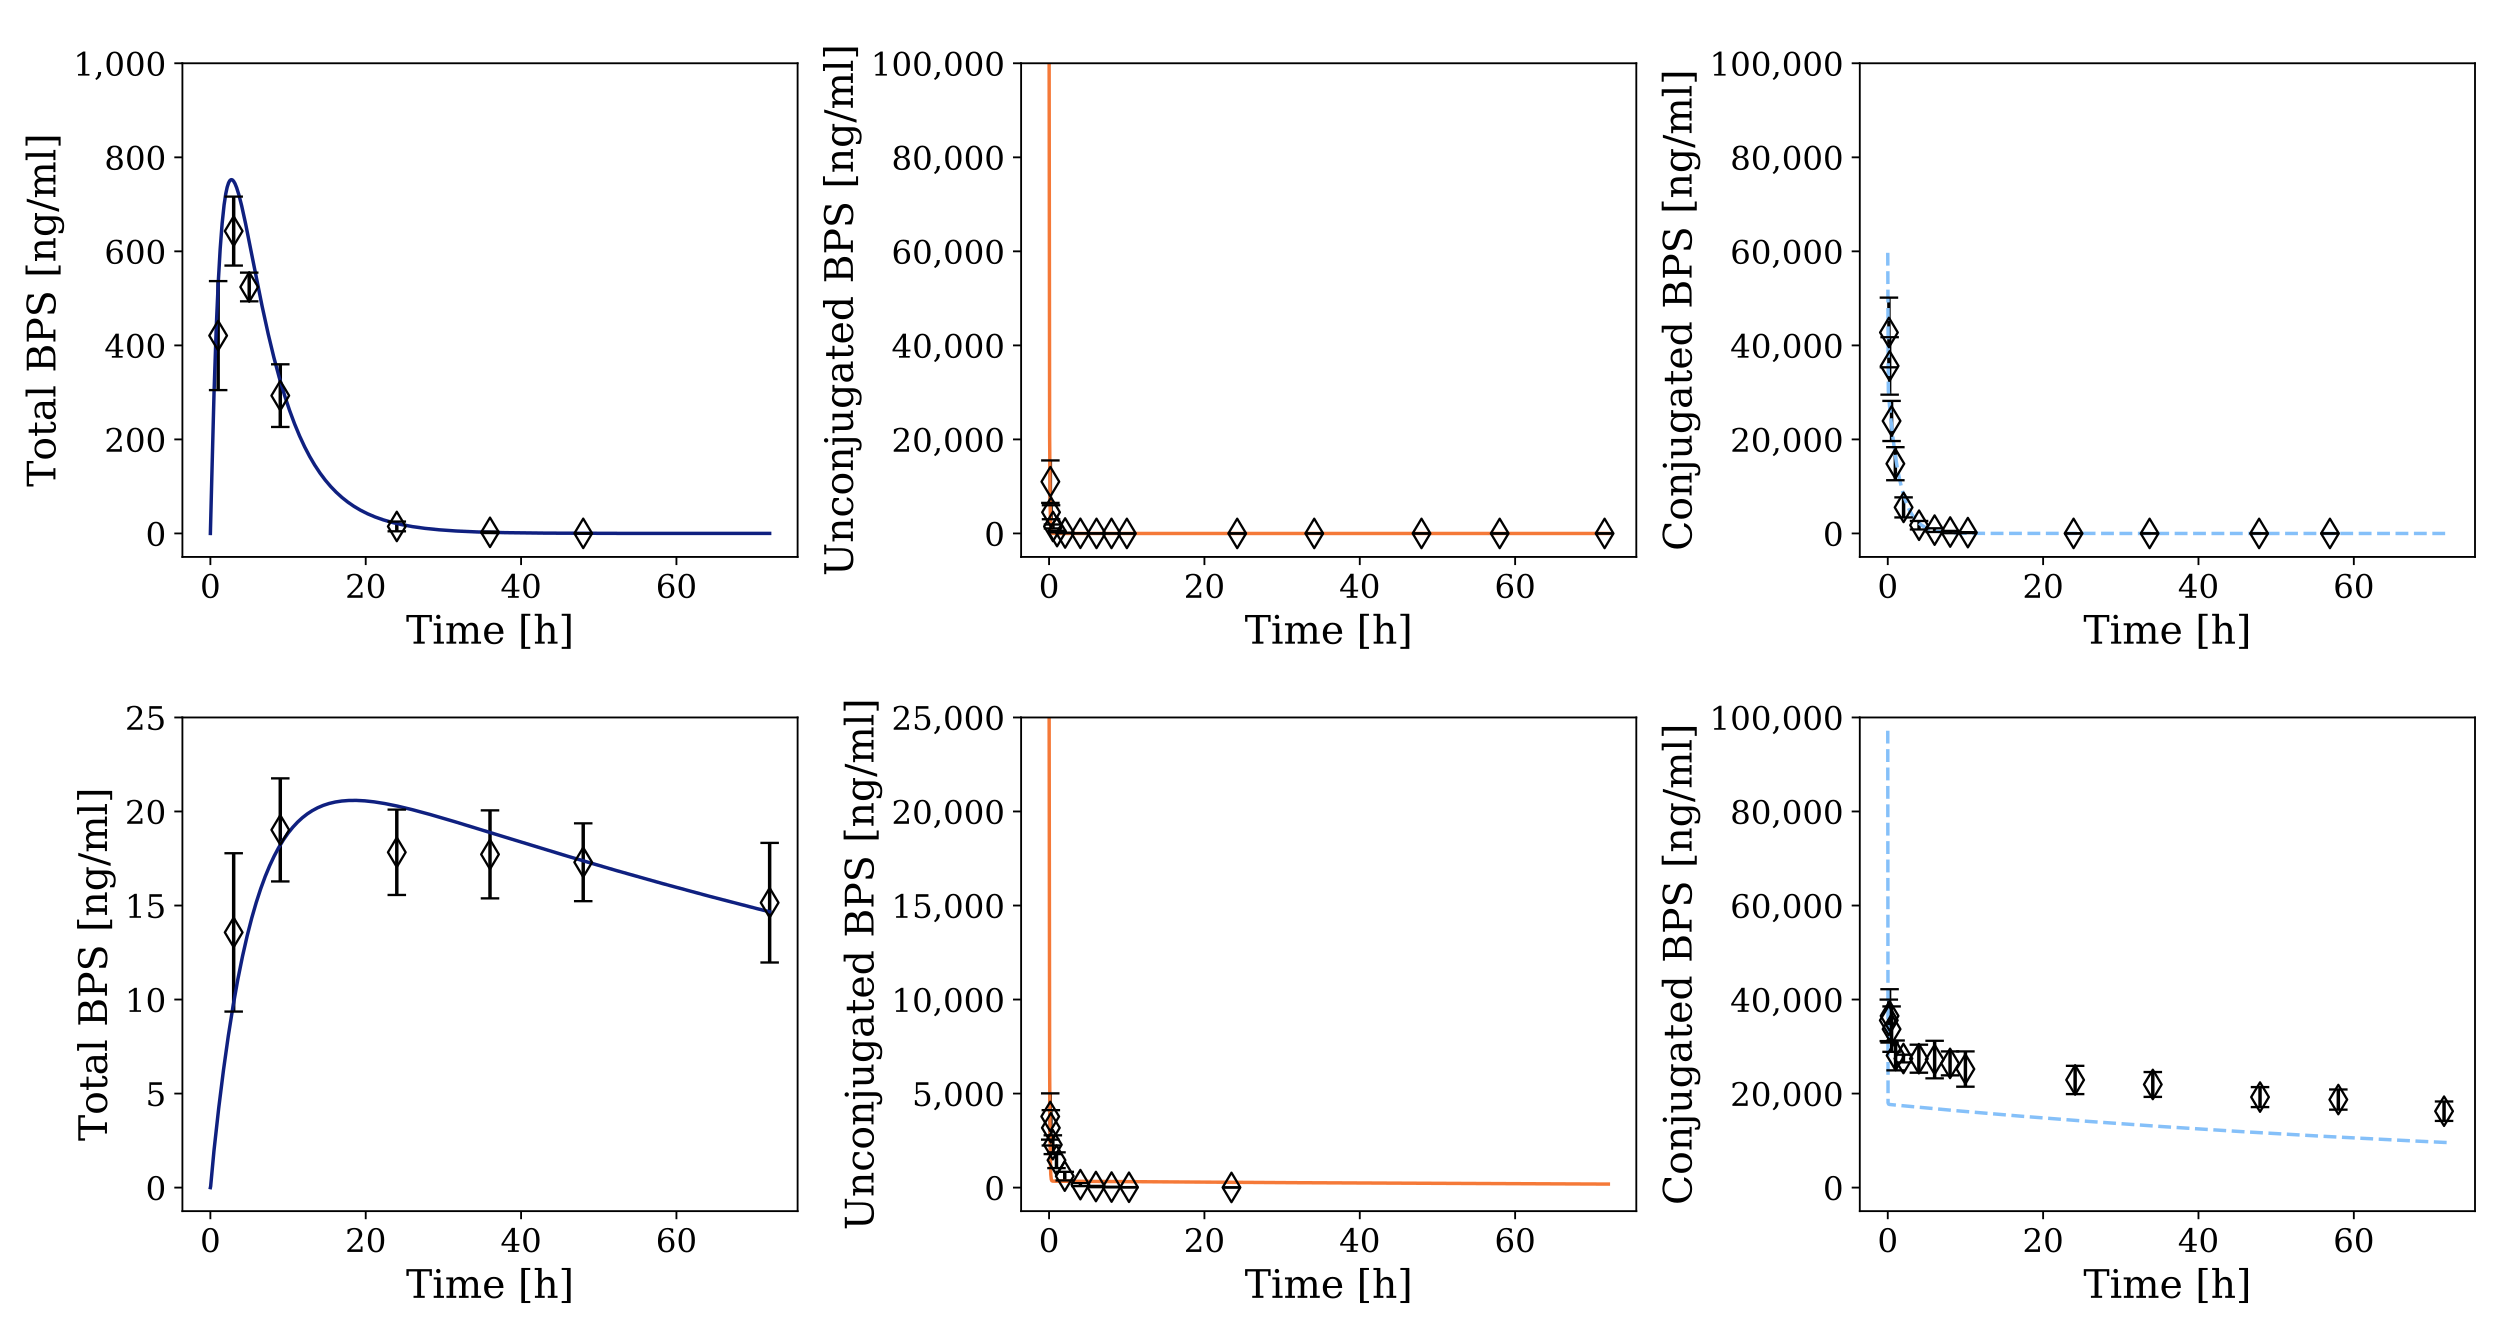 <?xml version="1.0" encoding="utf-8" standalone="no"?>
<!DOCTYPE svg PUBLIC "-//W3C//DTD SVG 1.1//EN"
  "http://www.w3.org/Graphics/SVG/1.1/DTD/svg11.dtd">
<!-- Created with matplotlib (https://matplotlib.org/) -->
<svg height="576pt" version="1.1" viewBox="0 0 1080 576" width="1080pt" xmlns="http://www.w3.org/2000/svg" xmlns:xlink="http://www.w3.org/1999/xlink">
 <defs>
  <style type="text/css">
*{stroke-linecap:butt;stroke-linejoin:round;}
  </style>
 </defs>
 <g id="figure_1">
  <g id="patch_1">
   <path d="M 0 576 
L 1080 576 
L 1080 0 
L 0 0 
z
" style="fill:#ffffff;"/>
  </g>
  <g id="axes_1">
   <g id="patch_2">
    <path d="M 78.8 240.6 
L 344.567 240.6 
L 344.567 27.339 
L 78.8 27.339 
z
" style="fill:#ffffff;"/>
   </g>
   <g id="matplotlib.axis_1">
    <g id="xtick_1">
     <g id="line2d_1">
      <defs>
       <path d="M 0 0 
L 0 3.5 
" id="m2531764cfa" style="stroke:#000000;stroke-width:0.8;"/>
      </defs>
      <g>
       <use style="stroke:#000000;stroke-width:0.8;" x="90.88" xlink:href="#m2531764cfa" y="240.6"/>
      </g>
     </g>
     <g id="text_1">
      <!-- 0 -->
      <defs>
       <path d="M 31.781 3.422 
Q 39.266 3.422 42.969 11.625 
Q 46.688 19.828 46.688 36.375 
Q 46.688 52.984 42.969 61.188 
Q 39.266 69.391 31.781 69.391 
Q 24.312 69.391 20.594 61.188 
Q 16.891 52.984 16.891 36.375 
Q 16.891 19.828 20.594 11.625 
Q 24.312 3.422 31.781 3.422 
z
M 31.781 -1.422 
Q 19.922 -1.422 13.25 8.531 
Q 6.594 18.5 6.594 36.375 
Q 6.594 54.297 13.25 64.25 
Q 19.922 74.219 31.781 74.219 
Q 43.703 74.219 50.344 64.25 
Q 56.984 54.297 56.984 36.375 
Q 56.984 18.5 50.344 8.531 
Q 43.703 -1.422 31.781 -1.422 
z
" id="DejaVuSerif-48"/>
      </defs>
      <g transform="translate(86.427 258.238)scale(0.14 -0.14)">
       <use xlink:href="#DejaVuSerif-48"/>
      </g>
     </g>
    </g>
    <g id="xtick_2">
     <g id="line2d_2">
      <g>
       <use style="stroke:#000000;stroke-width:0.8;" x="157.993" xlink:href="#m2531764cfa" y="240.6"/>
      </g>
     </g>
     <g id="text_2">
      <!-- 20 -->
      <defs>
       <path d="M 12.797 55.516 
L 7.328 55.516 
L 7.328 68.5 
Q 12.547 71.297 17.844 72.75 
Q 23.141 74.219 28.219 74.219 
Q 39.594 74.219 46.188 68.703 
Q 52.781 63.188 52.781 53.719 
Q 52.781 43.016 37.844 28.125 
Q 36.672 27 36.078 26.422 
L 17.672 8.016 
L 48.094 8.016 
L 48.094 17 
L 53.812 17 
L 53.812 0 
L 6.781 0 
L 6.781 5.328 
L 28.906 27.391 
Q 36.234 34.719 39.359 40.844 
Q 42.484 46.969 42.484 53.719 
Q 42.484 61.078 38.641 65.234 
Q 34.812 69.391 28.078 69.391 
Q 21.094 69.391 17.281 65.922 
Q 13.484 62.453 12.797 55.516 
z
" id="DejaVuSerif-50"/>
      </defs>
      <g transform="translate(149.086 258.238)scale(0.14 -0.14)">
       <use xlink:href="#DejaVuSerif-50"/>
       <use x="63.623" xlink:href="#DejaVuSerif-48"/>
      </g>
     </g>
    </g>
    <g id="xtick_3">
     <g id="line2d_3">
      <g>
       <use style="stroke:#000000;stroke-width:0.8;" x="225.106" xlink:href="#m2531764cfa" y="240.6"/>
      </g>
     </g>
     <g id="text_3">
      <!-- 40 -->
      <defs>
       <path d="M 34.906 24.703 
L 34.906 63.484 
L 10.016 24.703 
z
M 56.391 0 
L 23.188 0 
L 23.188 5.172 
L 34.906 5.172 
L 34.906 19.484 
L 3.078 19.484 
L 3.078 24.812 
L 35.016 74.219 
L 44.672 74.219 
L 44.672 24.703 
L 58.594 24.703 
L 58.594 19.484 
L 44.672 19.484 
L 44.672 5.172 
L 56.391 5.172 
z
" id="DejaVuSerif-52"/>
      </defs>
      <g transform="translate(216.198 258.238)scale(0.14 -0.14)">
       <use xlink:href="#DejaVuSerif-52"/>
       <use x="63.623" xlink:href="#DejaVuSerif-48"/>
      </g>
     </g>
    </g>
    <g id="xtick_4">
     <g id="line2d_4">
      <g>
       <use style="stroke:#000000;stroke-width:0.8;" x="292.219" xlink:href="#m2531764cfa" y="240.6"/>
      </g>
     </g>
     <g id="text_4">
      <!-- 60 -->
      <defs>
       <path d="M 32.719 3.422 
Q 39.594 3.422 43.297 8.469 
Q 47.016 13.531 47.016 23 
Q 47.016 32.469 43.297 37.516 
Q 39.594 42.578 32.719 42.578 
Q 25.734 42.578 22.062 37.688 
Q 18.406 32.812 18.406 23.578 
Q 18.406 13.875 22.109 8.641 
Q 25.828 3.422 32.719 3.422 
z
M 16.797 40.141 
Q 20.125 43.797 24.312 45.594 
Q 28.516 47.406 33.797 47.406 
Q 44.672 47.406 51 40.859 
Q 57.328 34.328 57.328 23 
Q 57.328 11.922 50.516 5.25 
Q 43.703 -1.422 32.328 -1.422 
Q 19.969 -1.422 13.328 7.781 
Q 6.688 17 6.688 34.078 
Q 6.688 53.219 14.547 63.719 
Q 22.406 74.219 36.719 74.219 
Q 40.578 74.219 44.828 73.484 
Q 49.078 72.75 53.516 71.297 
L 53.516 59.281 
L 48 59.281 
Q 47.406 64.203 44.234 66.797 
Q 41.062 69.391 35.688 69.391 
Q 26.219 69.391 21.578 62.203 
Q 16.938 55.031 16.797 40.141 
z
" id="DejaVuSerif-54"/>
      </defs>
      <g transform="translate(283.311 258.238)scale(0.14 -0.14)">
       <use xlink:href="#DejaVuSerif-54"/>
       <use x="63.623" xlink:href="#DejaVuSerif-48"/>
      </g>
     </g>
    </g>
    <g id="text_5">
     <!-- Time [h] -->
     <defs>
      <path d="M 19.094 0 
L 19.094 5.172 
L 28.422 5.172 
L 28.422 67.094 
L 6.984 67.094 
L 6.984 55.719 
L 0.984 55.719 
L 0.984 72.906 
L 65.719 72.906 
L 65.719 55.719 
L 59.719 55.719 
L 59.719 67.094 
L 38.281 67.094 
L 38.281 5.172 
L 47.609 5.172 
L 47.609 0 
z
" id="DejaVuSerif-84"/>
      <path d="M 9.719 68.016 
Q 9.719 70.266 11.344 71.922 
Q 12.984 73.578 15.281 73.578 
Q 17.531 73.578 19.156 71.922 
Q 20.797 70.266 20.797 68.016 
Q 20.797 65.719 19.188 64.109 
Q 17.578 62.5 15.281 62.5 
Q 12.984 62.5 11.344 64.109 
Q 9.719 65.719 9.719 68.016 
z
M 21.188 5.172 
L 29.688 5.172 
L 29.688 0 
L 3.609 0 
L 3.609 5.172 
L 12.203 5.172 
L 12.203 46.688 
L 3.609 46.688 
L 3.609 51.906 
L 21.188 51.906 
z
" id="DejaVuSerif-105"/>
      <path d="M 51.812 41.797 
Q 54.391 47.516 58.422 50.422 
Q 62.453 53.328 67.828 53.328 
Q 75.984 53.328 79.984 48.266 
Q 83.984 43.219 83.984 33.016 
L 83.984 5.172 
L 92.094 5.172 
L 92.094 0 
L 67.188 0 
L 67.188 5.172 
L 75 5.172 
L 75 31.984 
Q 75 39.938 72.656 43.312 
Q 70.312 46.688 64.891 46.688 
Q 58.891 46.688 55.734 42.141 
Q 52.594 37.594 52.594 28.906 
L 52.594 5.172 
L 60.406 5.172 
L 60.406 0 
L 35.797 0 
L 35.797 5.172 
L 43.609 5.172 
L 43.609 32.328 
Q 43.609 40.094 41.266 43.391 
Q 38.922 46.688 33.5 46.688 
Q 27.484 46.688 24.328 42.141 
Q 21.188 37.594 21.188 28.906 
L 21.188 5.172 
L 29 5.172 
L 29 0 
L 4.109 0 
L 4.109 5.172 
L 12.203 5.172 
L 12.203 46.781 
L 3.609 46.781 
L 3.609 51.906 
L 21.188 51.906 
L 21.188 42.672 
Q 23.688 47.859 27.531 50.594 
Q 31.391 53.328 36.281 53.328 
Q 42.328 53.328 46.375 50.312 
Q 50.438 47.312 51.812 41.797 
z
" id="DejaVuSerif-109"/>
      <path d="M 54.203 25 
L 15.484 25 
L 15.484 24.609 
Q 15.484 14.109 19.438 8.766 
Q 23.391 3.422 31.109 3.422 
Q 37.016 3.422 40.797 6.516 
Q 44.578 9.625 46.094 15.719 
L 53.328 15.719 
Q 51.172 7.172 45.375 2.875 
Q 39.594 -1.422 30.172 -1.422 
Q 18.797 -1.422 11.891 6.078 
Q 4.984 13.578 4.984 25.984 
Q 4.984 38.281 11.766 45.797 
Q 18.562 53.328 29.594 53.328 
Q 41.359 53.328 47.656 46.062 
Q 53.953 38.812 54.203 25 
z
M 43.609 30.172 
Q 43.312 39.266 39.766 43.875 
Q 36.234 48.484 29.594 48.484 
Q 23.391 48.484 19.828 43.844 
Q 16.266 39.203 15.484 30.172 
z
" id="DejaVuSerif-101"/>
      <path id="DejaVuSerif-32"/>
      <path d="M 8.594 75.984 
L 31.297 75.984 
L 31.297 70.797 
L 17.922 70.797 
L 17.922 -8.016 
L 31.297 -8.016 
L 31.297 -13.188 
L 8.594 -13.188 
z
" id="DejaVuSerif-91"/>
      <path d="M 4.109 0 
L 4.109 5.172 
L 12.203 5.172 
L 12.203 70.797 
L 3.609 70.797 
L 3.609 75.984 
L 21.188 75.984 
L 21.188 42.672 
Q 23.688 47.953 27.656 50.641 
Q 31.641 53.328 36.922 53.328 
Q 45.516 53.328 49.562 48.391 
Q 53.609 43.453 53.609 33.016 
L 53.609 5.172 
L 61.625 5.172 
L 61.625 0 
L 36.812 0 
L 36.812 5.172 
L 44.578 5.172 
L 44.578 30.172 
Q 44.578 39.703 42.25 43.188 
Q 39.938 46.688 33.984 46.688 
Q 27.734 46.688 24.453 42.141 
Q 21.188 37.594 21.188 28.906 
L 21.188 5.172 
L 29 5.172 
L 29 0 
z
" id="DejaVuSerif-104"/>
      <path d="M 30.422 75.984 
L 30.422 -13.188 
L 7.719 -13.188 
L 7.719 -8.016 
L 21.094 -8.016 
L 21.094 70.797 
L 7.719 70.797 
L 7.719 75.984 
z
" id="DejaVuSerif-93"/>
     </defs>
     <g transform="translate(175.395 278.067)scale(0.17 -0.17)">
      <use xlink:href="#DejaVuSerif-84"/>
      <use x="66.699" xlink:href="#DejaVuSerif-105"/>
      <use x="98.682" xlink:href="#DejaVuSerif-109"/>
      <use x="193.506" xlink:href="#DejaVuSerif-101"/>
      <use x="252.686" xlink:href="#DejaVuSerif-32"/>
      <use x="284.473" xlink:href="#DejaVuSerif-91"/>
      <use x="323.486" xlink:href="#DejaVuSerif-104"/>
      <use x="387.891" xlink:href="#DejaVuSerif-93"/>
     </g>
    </g>
   </g>
   <g id="matplotlib.axis_2">
    <g id="ytick_1">
     <g id="line2d_5">
      <defs>
       <path d="M 0 0 
L -3.5 0 
" id="md6a2626962" style="stroke:#000000;stroke-width:0.8;"/>
      </defs>
      <g>
       <use style="stroke:#000000;stroke-width:0.8;" x="78.8" xlink:href="#md6a2626962" y="230.445"/>
      </g>
     </g>
     <g id="text_6">
      <!-- 0 -->
      <g transform="translate(62.892 235.764)scale(0.14 -0.14)">
       <use xlink:href="#DejaVuSerif-48"/>
      </g>
     </g>
    </g>
    <g id="ytick_2">
     <g id="line2d_6">
      <g>
       <use style="stroke:#000000;stroke-width:0.8;" x="78.8" xlink:href="#md6a2626962" y="189.823"/>
      </g>
     </g>
     <g id="text_7">
      <!-- 200 -->
      <g transform="translate(45.078 195.142)scale(0.14 -0.14)">
       <use xlink:href="#DejaVuSerif-50"/>
       <use x="63.623" xlink:href="#DejaVuSerif-48"/>
       <use x="127.246" xlink:href="#DejaVuSerif-48"/>
      </g>
     </g>
    </g>
    <g id="ytick_3">
     <g id="line2d_7">
      <g>
       <use style="stroke:#000000;stroke-width:0.8;" x="78.8" xlink:href="#md6a2626962" y="149.202"/>
      </g>
     </g>
     <g id="text_8">
      <!-- 400 -->
      <g transform="translate(45.078 154.521)scale(0.14 -0.14)">
       <use xlink:href="#DejaVuSerif-52"/>
       <use x="63.623" xlink:href="#DejaVuSerif-48"/>
       <use x="127.246" xlink:href="#DejaVuSerif-48"/>
      </g>
     </g>
    </g>
    <g id="ytick_4">
     <g id="line2d_8">
      <g>
       <use style="stroke:#000000;stroke-width:0.8;" x="78.8" xlink:href="#md6a2626962" y="108.581"/>
      </g>
     </g>
     <g id="text_9">
      <!-- 600 -->
      <g transform="translate(45.078 113.9)scale(0.14 -0.14)">
       <use xlink:href="#DejaVuSerif-54"/>
       <use x="63.623" xlink:href="#DejaVuSerif-48"/>
       <use x="127.246" xlink:href="#DejaVuSerif-48"/>
      </g>
     </g>
    </g>
    <g id="ytick_5">
     <g id="line2d_9">
      <g>
       <use style="stroke:#000000;stroke-width:0.8;" x="78.8" xlink:href="#md6a2626962" y="67.96"/>
      </g>
     </g>
     <g id="text_10">
      <!-- 800 -->
      <defs>
       <path d="M 46.578 19.922 
Q 46.578 27.734 42.688 32.047 
Q 38.812 36.375 31.781 36.375 
Q 24.75 36.375 20.875 32.047 
Q 17 27.734 17 19.922 
Q 17 12.062 20.875 7.734 
Q 24.75 3.422 31.781 3.422 
Q 38.812 3.422 42.688 7.734 
Q 46.578 12.062 46.578 19.922 
z
M 44.578 55.328 
Q 44.578 61.969 41.203 65.672 
Q 37.844 69.391 31.781 69.391 
Q 25.781 69.391 22.391 65.672 
Q 19 61.969 19 55.328 
Q 19 48.641 22.391 44.922 
Q 25.781 41.219 31.781 41.219 
Q 37.844 41.219 41.203 44.922 
Q 44.578 48.641 44.578 55.328 
z
M 39.312 38.812 
Q 47.609 37.703 52.25 32.688 
Q 56.891 27.688 56.891 19.922 
Q 56.891 9.672 50.391 4.125 
Q 43.891 -1.422 31.781 -1.422 
Q 19.734 -1.422 13.203 4.125 
Q 6.688 9.672 6.688 19.922 
Q 6.688 27.688 11.328 32.688 
Q 15.969 37.703 24.312 38.812 
Q 16.938 40.141 13 44.406 
Q 9.078 48.688 9.078 55.328 
Q 9.078 64.109 15.125 69.156 
Q 21.188 74.219 31.781 74.219 
Q 42.391 74.219 48.438 69.156 
Q 54.5 64.109 54.5 55.328 
Q 54.5 48.688 50.562 44.406 
Q 46.625 40.141 39.312 38.812 
z
" id="DejaVuSerif-56"/>
      </defs>
      <g transform="translate(45.078 73.279)scale(0.14 -0.14)">
       <use xlink:href="#DejaVuSerif-56"/>
       <use x="63.623" xlink:href="#DejaVuSerif-48"/>
       <use x="127.246" xlink:href="#DejaVuSerif-48"/>
      </g>
     </g>
    </g>
    <g id="ytick_6">
     <g id="line2d_10">
      <g>
       <use style="stroke:#000000;stroke-width:0.8;" x="78.8" xlink:href="#md6a2626962" y="27.339"/>
      </g>
     </g>
     <g id="text_11">
      <!-- 1,000 -->
      <defs>
       <path d="M 14.203 0 
L 14.203 5.172 
L 26.906 5.172 
L 26.906 65.828 
L 12.203 56.297 
L 12.203 62.703 
L 29.984 74.219 
L 36.719 74.219 
L 36.719 5.172 
L 49.422 5.172 
L 49.422 0 
z
" id="DejaVuSerif-49"/>
       <path d="M 3.609 -9.719 
Q 8.203 -6.344 10.344 -1.781 
Q 12.5 2.781 12.5 9.281 
L 12.5 11.078 
L 22.125 11.078 
Q 21.734 2.734 18.188 -3.25 
Q 14.656 -9.234 7.516 -13.625 
z
" id="DejaVuSerif-44"/>
      </defs>
      <g transform="translate(31.721 32.658)scale(0.14 -0.14)">
       <use xlink:href="#DejaVuSerif-49"/>
       <use x="63.623" xlink:href="#DejaVuSerif-44"/>
       <use x="95.41" xlink:href="#DejaVuSerif-48"/>
       <use x="159.033" xlink:href="#DejaVuSerif-48"/>
       <use x="222.656" xlink:href="#DejaVuSerif-48"/>
      </g>
     </g>
    </g>
    <g id="text_12">
     <!-- Total BPS [ng/ml] -->
     <defs>
      <path d="M 30.078 3.422 
Q 37.312 3.422 40.984 9.125 
Q 44.672 14.844 44.672 25.984 
Q 44.672 37.109 40.984 42.797 
Q 37.312 48.484 30.078 48.484 
Q 22.859 48.484 19.172 42.797 
Q 15.484 37.109 15.484 25.984 
Q 15.484 14.844 19.188 9.125 
Q 22.906 3.422 30.078 3.422 
z
M 30.078 -1.422 
Q 18.75 -1.422 11.859 6.078 
Q 4.984 13.578 4.984 25.984 
Q 4.984 38.375 11.844 45.844 
Q 18.703 53.328 30.078 53.328 
Q 41.453 53.328 48.312 45.844 
Q 55.172 38.375 55.172 25.984 
Q 55.172 13.578 48.312 6.078 
Q 41.453 -1.422 30.078 -1.422 
z
" id="DejaVuSerif-111"/>
      <path d="M 10.797 46.688 
L 2.875 46.688 
L 2.875 51.906 
L 10.797 51.906 
L 10.797 68.016 
L 19.828 68.016 
L 19.828 51.906 
L 36.719 51.906 
L 36.719 46.688 
L 19.828 46.688 
L 19.828 13.719 
Q 19.828 7.125 21.094 5.266 
Q 22.359 3.422 25.781 3.422 
Q 29.297 3.422 30.906 5.484 
Q 32.516 7.562 32.625 12.203 
L 39.406 12.203 
Q 39.016 5.125 35.547 1.844 
Q 32.078 -1.422 25 -1.422 
Q 17.234 -1.422 14.016 2.016 
Q 10.797 5.469 10.797 13.719 
z
" id="DejaVuSerif-116"/>
      <path d="M 39.797 16.312 
L 39.797 27.297 
L 28.219 27.297 
Q 21.531 27.297 18.25 24.406 
Q 14.984 21.531 14.984 15.578 
Q 14.984 10.156 18.297 6.984 
Q 21.625 3.812 27.297 3.812 
Q 32.906 3.812 36.344 7.281 
Q 39.797 10.75 39.797 16.312 
z
M 48.781 32.422 
L 48.781 5.172 
L 56.781 5.172 
L 56.781 0 
L 39.797 0 
L 39.797 5.609 
Q 36.812 2 32.906 0.281 
Q 29 -1.422 23.781 -1.422 
Q 15.141 -1.422 10.062 3.172 
Q 4.984 7.766 4.984 15.578 
Q 4.984 23.641 10.797 28.078 
Q 16.609 32.516 27.203 32.516 
L 39.797 32.516 
L 39.797 36.078 
Q 39.797 42 36.203 45.234 
Q 32.625 48.484 26.125 48.484 
Q 20.75 48.484 17.578 46.047 
Q 14.406 43.609 13.625 38.812 
L 8.984 38.812 
L 8.984 49.312 
Q 13.672 51.312 18.094 52.312 
Q 22.516 53.328 26.703 53.328 
Q 37.5 53.328 43.141 47.969 
Q 48.781 42.625 48.781 32.422 
z
" id="DejaVuSerif-97"/>
      <path d="M 20.516 5.172 
L 29 5.172 
L 29 0 
L 2.875 0 
L 2.875 5.172 
L 11.531 5.172 
L 11.531 70.797 
L 2.875 70.797 
L 2.875 75.984 
L 20.516 75.984 
z
" id="DejaVuSerif-108"/>
      <path d="M 24.703 5.172 
L 39.312 5.172 
Q 48.094 5.172 52.141 8.984 
Q 56.203 12.797 56.203 21.094 
Q 56.203 29.344 52.172 33.125 
Q 48.141 36.922 39.312 36.922 
L 24.703 36.922 
z
M 24.703 42.094 
L 37.109 42.094 
Q 45.125 42.094 48.797 45.172 
Q 52.484 48.25 52.484 54.891 
Q 52.484 61.578 48.797 64.625 
Q 45.125 67.672 37.109 67.672 
L 24.703 67.672 
z
M 5.516 0 
L 5.516 5.172 
L 14.797 5.172 
L 14.797 67.672 
L 5.516 67.672 
L 5.516 72.906 
L 41.5 72.906 
Q 52.547 72.906 58.125 68.391 
Q 63.719 63.875 63.719 54.891 
Q 63.719 48.391 59.828 44.531 
Q 55.953 40.672 48.484 39.797 
Q 57.766 38.625 62.578 33.859 
Q 67.391 29.109 67.391 21.094 
Q 67.391 10.25 60.547 5.125 
Q 53.719 0 39.203 0 
z
" id="DejaVuSerif-66"/>
      <path d="M 24.703 37.109 
L 37.594 37.109 
Q 44.875 37.109 48.672 41.031 
Q 52.484 44.969 52.484 52.391 
Q 52.484 59.859 48.672 63.766 
Q 44.875 67.672 37.594 67.672 
L 24.703 67.672 
z
M 5.516 0 
L 5.516 5.172 
L 14.797 5.172 
L 14.797 67.672 
L 5.516 67.672 
L 5.516 72.906 
L 39.984 72.906 
Q 50.922 72.906 57.312 67.359 
Q 63.719 61.812 63.719 52.391 
Q 63.719 43.016 57.312 37.453 
Q 50.922 31.891 39.984 31.891 
L 24.703 31.891 
L 24.703 5.172 
L 35.984 5.172 
L 35.984 0 
z
" id="DejaVuSerif-80"/>
      <path d="M 9.281 3.516 
L 9.281 20.125 
L 14.891 20.062 
Q 15.141 11.766 19.703 7.781 
Q 24.266 3.812 33.594 3.812 
Q 42.281 3.812 46.844 7.25 
Q 51.422 10.688 51.422 17.281 
Q 51.422 22.562 48.656 25.391 
Q 45.906 28.219 37.016 30.906 
L 27.391 33.797 
Q 16.938 36.969 12.672 41.703 
Q 8.406 46.438 8.406 54.688 
Q 8.406 63.969 14.984 69.094 
Q 21.578 74.219 33.5 74.219 
Q 38.578 74.219 44.625 73.109 
Q 50.688 72.016 57.516 69.922 
L 57.516 54.391 
L 52 54.391 
Q 51.172 62.109 46.844 65.547 
Q 42.531 69 33.688 69 
Q 25.984 69 21.953 65.844 
Q 17.922 62.703 17.922 56.688 
Q 17.922 51.469 20.938 48.484 
Q 23.969 45.516 33.797 42.578 
L 42.828 39.891 
Q 52.734 36.922 56.953 32.297 
Q 61.188 27.688 61.188 19.922 
Q 61.188 9.328 54.391 3.953 
Q 47.609 -1.422 34.188 -1.422 
Q 28.172 -1.422 21.938 -0.188 
Q 15.719 1.031 9.281 3.516 
z
" id="DejaVuSerif-83"/>
      <path d="M 4.109 0 
L 4.109 5.172 
L 12.203 5.172 
L 12.203 46.688 
L 3.609 46.688 
L 3.609 51.906 
L 21.188 51.906 
L 21.188 42.672 
Q 23.688 47.953 27.656 50.641 
Q 31.641 53.328 36.922 53.328 
Q 45.516 53.328 49.562 48.391 
Q 53.609 43.453 53.609 33.016 
L 53.609 5.172 
L 61.625 5.172 
L 61.625 0 
L 36.812 0 
L 36.812 5.172 
L 44.578 5.172 
L 44.578 30.172 
Q 44.578 39.703 42.234 43.234 
Q 39.891 46.781 33.984 46.781 
Q 27.734 46.781 24.453 42.203 
Q 21.188 37.641 21.188 28.906 
L 21.188 5.172 
L 29 5.172 
L 29 0 
z
" id="DejaVuSerif-110"/>
      <path d="M 52.484 46.688 
L 52.484 1.125 
Q 52.484 -10.062 46.328 -16.141 
Q 40.188 -22.219 28.812 -22.219 
Q 23.688 -22.219 19 -21.281 
Q 14.312 -20.359 10.016 -18.5 
L 10.016 -7.625 
L 14.703 -7.625 
Q 15.578 -12.703 18.844 -15.047 
Q 22.125 -17.391 28.219 -17.391 
Q 36.141 -17.391 39.812 -12.922 
Q 43.5 -8.453 43.5 1.125 
L 43.5 8.109 
Q 40.875 3.219 36.797 0.891 
Q 32.719 -1.422 26.703 -1.422 
Q 17.141 -1.422 11.062 6.172 
Q 4.984 13.766 4.984 25.984 
Q 4.984 38.188 11.031 45.75 
Q 17.094 53.328 26.703 53.328 
Q 32.719 53.328 36.797 51 
Q 40.875 48.688 43.5 43.797 
L 43.5 51.906 
L 61.078 51.906 
L 61.078 46.688 
z
M 43.5 28.516 
Q 43.5 37.844 39.906 42.766 
Q 36.328 47.703 29.5 47.703 
Q 22.562 47.703 19.016 42.234 
Q 15.484 36.766 15.484 25.984 
Q 15.484 15.234 19.016 9.719 
Q 22.562 4.203 29.5 4.203 
Q 36.328 4.203 39.906 9.109 
Q 43.5 14.016 43.5 23.391 
z
" id="DejaVuSerif-103"/>
      <path d="M 25.875 72.906 
L 33.688 72.906 
L 7.812 -9.281 
L 0 -9.281 
z
" id="DejaVuSerif-47"/>
     </defs>
     <g transform="translate(23.943 210.331)rotate(-90)scale(0.17 -0.17)">
      <use xlink:href="#DejaVuSerif-84"/>
      <use x="66.59" xlink:href="#DejaVuSerif-111"/>
      <use x="126.795" xlink:href="#DejaVuSerif-116"/>
      <use x="166.98" xlink:href="#DejaVuSerif-97"/>
      <use x="226.6" xlink:href="#DejaVuSerif-108"/>
      <use x="258.582" xlink:href="#DejaVuSerif-32"/>
      <use x="290.369" xlink:href="#DejaVuSerif-66"/>
      <use x="363.855" xlink:href="#DejaVuSerif-80"/>
      <use x="431.141" xlink:href="#DejaVuSerif-83"/>
      <use x="499.646" xlink:href="#DejaVuSerif-32"/>
      <use x="531.434" xlink:href="#DejaVuSerif-91"/>
      <use x="570.447" xlink:href="#DejaVuSerif-110"/>
      <use x="634.852" xlink:href="#DejaVuSerif-103"/>
      <use x="698.865" xlink:href="#DejaVuSerif-47"/>
      <use x="732.557" xlink:href="#DejaVuSerif-109"/>
      <use x="827.381" xlink:href="#DejaVuSerif-108"/>
      <use x="859.363" xlink:href="#DejaVuSerif-93"/>
     </g>
    </g>
   </g>
   <g id="LineCollection_1">
    <path clip-path="url(#p07d51d32df)" d="M 94.236 168.522 
L 94.236 121.442 
" style="fill:none;stroke:#000000;stroke-width:1.5;"/>
    <path clip-path="url(#p07d51d32df)" d="M 100.947 114.72 
L 100.947 84.929 
" style="fill:none;stroke:#000000;stroke-width:1.5;"/>
    <path clip-path="url(#p07d51d32df)" d="M 107.659 130.176 
L 107.659 117.778 
" style="fill:none;stroke:#000000;stroke-width:1.5;"/>
    <path clip-path="url(#p07d51d32df)" d="M 121.081 184.448 
L 121.081 157.375 
" style="fill:none;stroke:#000000;stroke-width:1.5;"/>
    <path clip-path="url(#p07d51d32df)" d="M 171.416 229.53 
L 171.416 225.319 
" style="fill:none;stroke:#000000;stroke-width:1.5;"/>
    <path clip-path="url(#p07d51d32df)" d="M 211.683 230.274 
L 211.683 229.67 
" style="fill:none;stroke:#000000;stroke-width:1.5;"/>
    <path clip-path="url(#p07d51d32df)" d="M 251.951 230.424 
L 251.951 230.408 
" style="fill:none;stroke:#000000;stroke-width:1.5;"/>
   </g>
   <g id="line2d_11">
    <path clip-path="url(#p07d51d32df)" d="M 90.88 230.445 
L 91.484 206.869 
L 92.451 170.054 
L 93.417 141.571 
L 94.263 122.397 
L 95.108 107.65 
L 95.954 96.587 
L 96.8 88.576 
L 97.524 83.734 
L 98.128 80.907 
L 98.733 79.025 
L 99.216 78.114 
L 99.699 77.669 
L 100.061 77.609 
L 100.424 77.76 
L 100.907 78.26 
L 101.511 79.306 
L 102.236 81.091 
L 103.202 84.194 
L 104.41 88.946 
L 106.101 96.667 
L 109.001 111.217 
L 113.229 132.271 
L 115.887 144.376 
L 118.303 154.377 
L 120.598 162.958 
L 122.893 170.669 
L 125.068 177.217 
L 127.242 183.084 
L 129.416 188.328 
L 131.591 193.006 
L 133.765 197.174 
L 135.94 200.884 
L 138.235 204.357 
L 140.53 207.425 
L 142.826 210.134 
L 145.242 212.643 
L 147.779 214.946 
L 150.315 216.951 
L 152.973 218.774 
L 155.752 220.417 
L 158.772 221.942 
L 162.033 223.329 
L 165.537 224.568 
L 169.281 225.655 
L 173.51 226.642 
L 178.221 227.504 
L 183.536 228.244 
L 189.697 228.872 
L 197.066 229.391 
L 206.247 229.805 
L 218.327 230.111 
L 235.844 230.313 
L 267.011 230.416 
L 332.486 230.439 
L 332.486 230.439 
" style="fill:none;stroke:#0f2080;stroke-linecap:square;stroke-width:1.5;"/>
   </g>
   <g id="line2d_12">
    <defs>
     <path d="M 4 0 
L -4 -0 
" id="m4cc5fc37cb" style="stroke:#000000;"/>
    </defs>
    <g clip-path="url(#p07d51d32df)">
     <use style="stroke:#000000;" x="94.236" xlink:href="#m4cc5fc37cb" y="168.522"/>
     <use style="stroke:#000000;" x="100.947" xlink:href="#m4cc5fc37cb" y="114.72"/>
     <use style="stroke:#000000;" x="107.659" xlink:href="#m4cc5fc37cb" y="130.176"/>
     <use style="stroke:#000000;" x="121.081" xlink:href="#m4cc5fc37cb" y="184.448"/>
     <use style="stroke:#000000;" x="171.416" xlink:href="#m4cc5fc37cb" y="229.53"/>
     <use style="stroke:#000000;" x="211.683" xlink:href="#m4cc5fc37cb" y="230.274"/>
     <use style="stroke:#000000;" x="251.951" xlink:href="#m4cc5fc37cb" y="230.424"/>
    </g>
   </g>
   <g id="line2d_13">
    <g clip-path="url(#p07d51d32df)">
     <use style="stroke:#000000;" x="94.236" xlink:href="#m4cc5fc37cb" y="121.442"/>
     <use style="stroke:#000000;" x="100.947" xlink:href="#m4cc5fc37cb" y="84.929"/>
     <use style="stroke:#000000;" x="107.659" xlink:href="#m4cc5fc37cb" y="117.778"/>
     <use style="stroke:#000000;" x="121.081" xlink:href="#m4cc5fc37cb" y="157.375"/>
     <use style="stroke:#000000;" x="171.416" xlink:href="#m4cc5fc37cb" y="225.319"/>
     <use style="stroke:#000000;" x="211.683" xlink:href="#m4cc5fc37cb" y="229.67"/>
     <use style="stroke:#000000;" x="251.951" xlink:href="#m4cc5fc37cb" y="230.408"/>
    </g>
   </g>
   <g id="line2d_14">
    <defs>
     <path d="M 0 6.364 
L 3.818 0 
L 0 -6.364 
L -3.818 0 
z
" id="mb3c301b7eb" style="stroke:#000000;stroke-linejoin:miter;"/>
    </defs>
    <g clip-path="url(#p07d51d32df)">
     <use style="fill-opacity:0;stroke:#000000;stroke-linejoin:miter;" x="94.236" xlink:href="#mb3c301b7eb" y="144.982"/>
     <use style="fill-opacity:0;stroke:#000000;stroke-linejoin:miter;" x="100.947" xlink:href="#mb3c301b7eb" y="99.825"/>
     <use style="fill-opacity:0;stroke:#000000;stroke-linejoin:miter;" x="107.659" xlink:href="#mb3c301b7eb" y="123.977"/>
     <use style="fill-opacity:0;stroke:#000000;stroke-linejoin:miter;" x="121.081" xlink:href="#mb3c301b7eb" y="170.912"/>
     <use style="fill-opacity:0;stroke:#000000;stroke-linejoin:miter;" x="171.416" xlink:href="#mb3c301b7eb" y="227.424"/>
     <use style="fill-opacity:0;stroke:#000000;stroke-linejoin:miter;" x="211.683" xlink:href="#mb3c301b7eb" y="229.972"/>
     <use style="fill-opacity:0;stroke:#000000;stroke-linejoin:miter;" x="251.951" xlink:href="#mb3c301b7eb" y="230.416"/>
    </g>
   </g>
   <g id="patch_3">
    <path d="M 78.8 240.6 
L 78.8 27.339 
" style="fill:none;stroke:#000000;stroke-linecap:square;stroke-linejoin:miter;stroke-width:0.8;"/>
   </g>
   <g id="patch_4">
    <path d="M 344.567 240.6 
L 344.567 27.339 
" style="fill:none;stroke:#000000;stroke-linecap:square;stroke-linejoin:miter;stroke-width:0.8;"/>
   </g>
   <g id="patch_5">
    <path d="M 78.8 240.6 
L 344.567 240.6 
" style="fill:none;stroke:#000000;stroke-linecap:square;stroke-linejoin:miter;stroke-width:0.8;"/>
   </g>
   <g id="patch_6">
    <path d="M 78.8 27.339 
L 344.567 27.339 
" style="fill:none;stroke:#000000;stroke-linecap:square;stroke-linejoin:miter;stroke-width:0.8;"/>
   </g>
  </g>
  <g id="axes_2">
   <g id="patch_7">
    <path d="M 441.117 240.6 
L 706.883 240.6 
L 706.883 27.339 
L 441.117 27.339 
z
" style="fill:#ffffff;"/>
   </g>
   <g id="matplotlib.axis_3">
    <g id="xtick_5">
     <g id="line2d_15">
      <g>
       <use style="stroke:#000000;stroke-width:0.8;" x="453.197" xlink:href="#m2531764cfa" y="240.6"/>
      </g>
     </g>
     <g id="text_13">
      <!-- 0 -->
      <g transform="translate(448.743 258.238)scale(0.14 -0.14)">
       <use xlink:href="#DejaVuSerif-48"/>
      </g>
     </g>
    </g>
    <g id="xtick_6">
     <g id="line2d_16">
      <g>
       <use style="stroke:#000000;stroke-width:0.8;" x="520.31" xlink:href="#m2531764cfa" y="240.6"/>
      </g>
     </g>
     <g id="text_14">
      <!-- 20 -->
      <g transform="translate(511.402 258.238)scale(0.14 -0.14)">
       <use xlink:href="#DejaVuSerif-50"/>
       <use x="63.623" xlink:href="#DejaVuSerif-48"/>
      </g>
     </g>
    </g>
    <g id="xtick_7">
     <g id="line2d_17">
      <g>
       <use style="stroke:#000000;stroke-width:0.8;" x="587.423" xlink:href="#m2531764cfa" y="240.6"/>
      </g>
     </g>
     <g id="text_15">
      <!-- 40 -->
      <g transform="translate(578.515 258.238)scale(0.14 -0.14)">
       <use xlink:href="#DejaVuSerif-52"/>
       <use x="63.623" xlink:href="#DejaVuSerif-48"/>
      </g>
     </g>
    </g>
    <g id="xtick_8">
     <g id="line2d_18">
      <g>
       <use style="stroke:#000000;stroke-width:0.8;" x="654.535" xlink:href="#m2531764cfa" y="240.6"/>
      </g>
     </g>
     <g id="text_16">
      <!-- 60 -->
      <g transform="translate(645.628 258.238)scale(0.14 -0.14)">
       <use xlink:href="#DejaVuSerif-54"/>
       <use x="63.623" xlink:href="#DejaVuSerif-48"/>
      </g>
     </g>
    </g>
    <g id="text_17">
     <!-- Time [h] -->
     <g transform="translate(537.712 278.067)scale(0.17 -0.17)">
      <use xlink:href="#DejaVuSerif-84"/>
      <use x="66.699" xlink:href="#DejaVuSerif-105"/>
      <use x="98.682" xlink:href="#DejaVuSerif-109"/>
      <use x="193.506" xlink:href="#DejaVuSerif-101"/>
      <use x="252.686" xlink:href="#DejaVuSerif-32"/>
      <use x="284.473" xlink:href="#DejaVuSerif-91"/>
      <use x="323.486" xlink:href="#DejaVuSerif-104"/>
      <use x="387.891" xlink:href="#DejaVuSerif-93"/>
     </g>
    </g>
   </g>
   <g id="matplotlib.axis_4">
    <g id="ytick_7">
     <g id="line2d_19">
      <g>
       <use style="stroke:#000000;stroke-width:0.8;" x="441.117" xlink:href="#md6a2626962" y="230.445"/>
      </g>
     </g>
     <g id="text_18">
      <!-- 0 -->
      <g transform="translate(425.209 235.764)scale(0.14 -0.14)">
       <use xlink:href="#DejaVuSerif-48"/>
      </g>
     </g>
    </g>
    <g id="ytick_8">
     <g id="line2d_20">
      <g>
       <use style="stroke:#000000;stroke-width:0.8;" x="441.117" xlink:href="#md6a2626962" y="189.823"/>
      </g>
     </g>
     <g id="text_19">
      <!-- 20,000 -->
      <g transform="translate(385.13 195.142)scale(0.14 -0.14)">
       <use xlink:href="#DejaVuSerif-50"/>
       <use x="63.623" xlink:href="#DejaVuSerif-48"/>
       <use x="127.246" xlink:href="#DejaVuSerif-44"/>
       <use x="159.033" xlink:href="#DejaVuSerif-48"/>
       <use x="222.656" xlink:href="#DejaVuSerif-48"/>
       <use x="286.279" xlink:href="#DejaVuSerif-48"/>
      </g>
     </g>
    </g>
    <g id="ytick_9">
     <g id="line2d_21">
      <g>
       <use style="stroke:#000000;stroke-width:0.8;" x="441.117" xlink:href="#md6a2626962" y="149.202"/>
      </g>
     </g>
     <g id="text_20">
      <!-- 40,000 -->
      <g transform="translate(385.13 154.521)scale(0.14 -0.14)">
       <use xlink:href="#DejaVuSerif-52"/>
       <use x="63.623" xlink:href="#DejaVuSerif-48"/>
       <use x="127.246" xlink:href="#DejaVuSerif-44"/>
       <use x="159.033" xlink:href="#DejaVuSerif-48"/>
       <use x="222.656" xlink:href="#DejaVuSerif-48"/>
       <use x="286.279" xlink:href="#DejaVuSerif-48"/>
      </g>
     </g>
    </g>
    <g id="ytick_10">
     <g id="line2d_22">
      <g>
       <use style="stroke:#000000;stroke-width:0.8;" x="441.117" xlink:href="#md6a2626962" y="108.581"/>
      </g>
     </g>
     <g id="text_21">
      <!-- 60,000 -->
      <g transform="translate(385.13 113.9)scale(0.14 -0.14)">
       <use xlink:href="#DejaVuSerif-54"/>
       <use x="63.623" xlink:href="#DejaVuSerif-48"/>
       <use x="127.246" xlink:href="#DejaVuSerif-44"/>
       <use x="159.033" xlink:href="#DejaVuSerif-48"/>
       <use x="222.656" xlink:href="#DejaVuSerif-48"/>
       <use x="286.279" xlink:href="#DejaVuSerif-48"/>
      </g>
     </g>
    </g>
    <g id="ytick_11">
     <g id="line2d_23">
      <g>
       <use style="stroke:#000000;stroke-width:0.8;" x="441.117" xlink:href="#md6a2626962" y="67.96"/>
      </g>
     </g>
     <g id="text_22">
      <!-- 80,000 -->
      <g transform="translate(385.13 73.279)scale(0.14 -0.14)">
       <use xlink:href="#DejaVuSerif-56"/>
       <use x="63.623" xlink:href="#DejaVuSerif-48"/>
       <use x="127.246" xlink:href="#DejaVuSerif-44"/>
       <use x="159.033" xlink:href="#DejaVuSerif-48"/>
       <use x="222.656" xlink:href="#DejaVuSerif-48"/>
       <use x="286.279" xlink:href="#DejaVuSerif-48"/>
      </g>
     </g>
    </g>
    <g id="ytick_12">
     <g id="line2d_24">
      <g>
       <use style="stroke:#000000;stroke-width:0.8;" x="441.117" xlink:href="#md6a2626962" y="27.339"/>
      </g>
     </g>
     <g id="text_23">
      <!-- 100,000 -->
      <g transform="translate(376.222 32.658)scale(0.14 -0.14)">
       <use xlink:href="#DejaVuSerif-49"/>
       <use x="63.623" xlink:href="#DejaVuSerif-48"/>
       <use x="127.246" xlink:href="#DejaVuSerif-48"/>
       <use x="190.869" xlink:href="#DejaVuSerif-44"/>
       <use x="222.656" xlink:href="#DejaVuSerif-48"/>
       <use x="286.279" xlink:href="#DejaVuSerif-48"/>
       <use x="349.902" xlink:href="#DejaVuSerif-48"/>
      </g>
     </g>
    </g>
    <g id="text_24">
     <!-- Unconjugated BPS [ng/ml] -->
     <defs>
      <path d="M 14.016 67.672 
L 4.688 67.672 
L 4.688 72.906 
L 33.203 72.906 
L 33.203 67.672 
L 23.875 67.672 
L 23.875 29.984 
Q 23.875 16.016 28.438 10.5 
Q 33.016 4.984 44.188 4.984 
Q 55.375 4.984 59.938 10.5 
Q 64.5 16.016 64.5 29.984 
L 64.5 67.672 
L 55.172 67.672 
L 55.172 72.906 
L 79.781 72.906 
L 79.781 67.672 
L 70.516 67.672 
L 70.516 29 
Q 70.516 12.359 64.109 5.469 
Q 57.719 -1.422 42.391 -1.422 
Q 27.047 -1.422 20.531 5.516 
Q 14.016 12.453 14.016 29 
z
" id="DejaVuSerif-85"/>
      <path d="M 51.422 15.578 
Q 49.516 7.281 44.094 2.922 
Q 38.672 -1.422 30.078 -1.422 
Q 18.75 -1.422 11.859 6.078 
Q 4.984 13.578 4.984 25.984 
Q 4.984 38.422 11.859 45.875 
Q 18.75 53.328 30.078 53.328 
Q 35.016 53.328 39.891 52.172 
Q 44.781 51.031 49.703 48.688 
L 49.703 35.406 
L 44.484 35.406 
Q 43.453 42.234 40.016 45.359 
Q 36.578 48.484 30.172 48.484 
Q 22.906 48.484 19.188 42.844 
Q 15.484 37.203 15.484 25.984 
Q 15.484 14.75 19.172 9.078 
Q 22.859 3.422 30.172 3.422 
Q 35.984 3.422 39.453 6.438 
Q 42.922 9.469 44.188 15.578 
z
" id="DejaVuSerif-99"/>
      <path d="M 10.016 68.016 
Q 10.016 70.266 11.641 71.922 
Q 13.281 73.578 15.578 73.578 
Q 17.828 73.578 19.453 71.922 
Q 21.094 70.266 21.094 68.016 
Q 21.094 65.719 19.5 64.109 
Q 17.922 62.5 15.578 62.5 
Q 13.281 62.5 11.641 64.109 
Q 10.016 65.719 10.016 68.016 
z
M 12.203 46.688 
L 3.719 46.688 
L 3.719 51.906 
L 21.188 51.906 
L 21.188 -5.078 
Q 21.188 -13.094 16.422 -17.656 
Q 11.672 -22.219 3.328 -22.219 
Q -0.203 -22.219 -3.391 -21.406 
Q -6.594 -20.609 -9.625 -19 
L -9.625 -8.297 
L -4.984 -8.297 
Q -4.641 -12.984 -2.562 -15.188 
Q -0.484 -17.391 3.516 -17.391 
Q 7.953 -17.391 10.078 -14.375 
Q 12.203 -11.375 12.203 -5.078 
z
" id="DejaVuSerif-106"/>
      <path d="M 35.406 51.906 
L 52.203 51.906 
L 52.203 5.172 
L 60.688 5.172 
L 60.688 0 
L 43.219 0 
L 43.219 9.188 
Q 40.719 4 36.766 1.281 
Q 32.812 -1.422 27.594 -1.422 
Q 18.953 -1.422 14.875 3.484 
Q 10.797 8.406 10.797 18.891 
L 10.797 46.688 
L 2.688 46.688 
L 2.688 51.906 
L 19.828 51.906 
L 19.828 21.688 
Q 19.828 12.203 22.141 8.688 
Q 24.469 5.172 30.422 5.172 
Q 36.672 5.172 39.938 9.766 
Q 43.219 14.359 43.219 23.094 
L 43.219 46.688 
L 35.406 46.688 
z
" id="DejaVuSerif-117"/>
      <path d="M 52.484 5.172 
L 61.078 5.172 
L 61.078 0 
L 43.5 0 
L 43.5 8.109 
Q 40.875 3.219 36.797 0.891 
Q 32.719 -1.422 26.703 -1.422 
Q 17.141 -1.422 11.062 6.172 
Q 4.984 13.766 4.984 25.984 
Q 4.984 38.188 11.031 45.75 
Q 17.094 53.328 26.703 53.328 
Q 32.719 53.328 36.797 51 
Q 40.875 48.688 43.5 43.797 
L 43.5 70.797 
L 35.016 70.797 
L 35.016 75.984 
L 52.484 75.984 
z
M 43.5 23.391 
L 43.5 28.516 
Q 43.5 37.844 39.906 42.766 
Q 36.328 47.703 29.5 47.703 
Q 22.562 47.703 19.016 42.234 
Q 15.484 36.766 15.484 25.984 
Q 15.484 15.234 19.016 9.719 
Q 22.562 4.203 29.5 4.203 
Q 36.328 4.203 39.906 9.109 
Q 43.5 14.016 43.5 23.391 
z
" id="DejaVuSerif-100"/>
     </defs>
     <g transform="translate(368.445 248.848)rotate(-90)scale(0.17 -0.17)">
      <use xlink:href="#DejaVuSerif-85"/>
      <use x="84.277" xlink:href="#DejaVuSerif-110"/>
      <use x="148.682" xlink:href="#DejaVuSerif-99"/>
      <use x="204.688" xlink:href="#DejaVuSerif-111"/>
      <use x="264.893" xlink:href="#DejaVuSerif-110"/>
      <use x="329.297" xlink:href="#DejaVuSerif-106"/>
      <use x="360.303" xlink:href="#DejaVuSerif-117"/>
      <use x="424.707" xlink:href="#DejaVuSerif-103"/>
      <use x="488.721" xlink:href="#DejaVuSerif-97"/>
      <use x="548.34" xlink:href="#DejaVuSerif-116"/>
      <use x="588.525" xlink:href="#DejaVuSerif-101"/>
      <use x="647.705" xlink:href="#DejaVuSerif-100"/>
      <use x="711.719" xlink:href="#DejaVuSerif-32"/>
      <use x="743.506" xlink:href="#DejaVuSerif-66"/>
      <use x="816.992" xlink:href="#DejaVuSerif-80"/>
      <use x="884.277" xlink:href="#DejaVuSerif-83"/>
      <use x="952.783" xlink:href="#DejaVuSerif-32"/>
      <use x="984.57" xlink:href="#DejaVuSerif-91"/>
      <use x="1023.584" xlink:href="#DejaVuSerif-110"/>
      <use x="1087.988" xlink:href="#DejaVuSerif-103"/>
      <use x="1152.002" xlink:href="#DejaVuSerif-47"/>
      <use x="1185.693" xlink:href="#DejaVuSerif-109"/>
      <use x="1280.518" xlink:href="#DejaVuSerif-108"/>
      <use x="1312.5" xlink:href="#DejaVuSerif-93"/>
     </g>
    </g>
   </g>
   <g id="LineCollection_2">
    <path clip-path="url(#p71582df0d7)" d="M 453.756 217.248 
L 453.756 198.905 
" style="fill:none;stroke:#000000;stroke-width:1.5;"/>
    <path clip-path="url(#p71582df0d7)" d="M 454.05 224.314 
L 454.05 218.265 
" style="fill:none;stroke:#000000;stroke-width:1.5;"/>
    <path clip-path="url(#p71582df0d7)" d="M 454.889 228.279 
L 454.889 226.575 
" style="fill:none;stroke:#000000;stroke-width:1.5;"/>
    <path clip-path="url(#p71582df0d7)" d="M 456.65 229.986 
L 456.65 229.291 
" style="fill:none;stroke:#000000;stroke-width:1.5;"/>
    <path clip-path="url(#p71582df0d7)" d="M 460.132 230.34 
L 460.132 230.16 
" style="fill:none;stroke:#000000;stroke-width:1.5;"/>
    <path clip-path="url(#p71582df0d7)" d="M 466.717 230.42 
L 466.717 230.369 
" style="fill:none;stroke:#000000;stroke-width:1.5;"/>
    <path clip-path="url(#p71582df0d7)" d="M 473.694 230.439 
L 473.694 230.42 
" style="fill:none;stroke:#000000;stroke-width:1.5;"/>
    <path clip-path="url(#p71582df0d7)" d="M 480.168 230.445 
L 480.168 230.433 
" style="fill:none;stroke:#000000;stroke-width:1.5;"/>
    <path clip-path="url(#p71582df0d7)" d="M 486.809 230.445 
L 486.809 230.436 
" style="fill:none;stroke:#000000;stroke-width:1.5;"/>
    <path clip-path="url(#p71582df0d7)" d="M 534.473 230.445 
L 534.473 230.445 
" style="fill:none;stroke:#000000;stroke-width:1.5;"/>
    <path clip-path="url(#p71582df0d7)" d="M 567.75 230.445 
L 567.75 230.445 
" style="fill:none;stroke:#000000;stroke-width:1.5;"/>
    <path clip-path="url(#p71582df0d7)" d="M 614.086 230.445 
L 614.086 230.445 
" style="fill:none;stroke:#000000;stroke-width:1.5;"/>
    <path clip-path="url(#p71582df0d7)" d="M 647.866 230.445 
L 647.866 230.445 
" style="fill:none;stroke:#000000;stroke-width:1.5;"/>
    <path clip-path="url(#p71582df0d7)" d="M 693.181 230.445 
L 693.181 230.445 
" style="fill:none;stroke:#000000;stroke-width:1.5;"/>
   </g>
   <g id="line2d_25">
    <path clip-path="url(#p71582df0d7)" d="M 453.197 4.523 
L 453.439 188.427 
L 453.68 219.554 
L 453.922 227.641 
L 454.163 229.724 
L 454.405 230.259 
L 454.767 230.421 
L 456.096 230.445 
L 694.803 230.445 
L 694.803 230.445 
" style="fill:none;stroke:#f57938;stroke-linecap:square;stroke-width:1.5;"/>
   </g>
   <g id="line2d_26">
    <g clip-path="url(#p71582df0d7)">
     <use style="stroke:#000000;" x="453.756" xlink:href="#m4cc5fc37cb" y="217.248"/>
     <use style="stroke:#000000;" x="454.05" xlink:href="#m4cc5fc37cb" y="224.314"/>
     <use style="stroke:#000000;" x="454.889" xlink:href="#m4cc5fc37cb" y="228.279"/>
     <use style="stroke:#000000;" x="456.65" xlink:href="#m4cc5fc37cb" y="229.986"/>
     <use style="stroke:#000000;" x="460.132" xlink:href="#m4cc5fc37cb" y="230.34"/>
     <use style="stroke:#000000;" x="466.717" xlink:href="#m4cc5fc37cb" y="230.42"/>
     <use style="stroke:#000000;" x="473.694" xlink:href="#m4cc5fc37cb" y="230.439"/>
     <use style="stroke:#000000;" x="480.168" xlink:href="#m4cc5fc37cb" y="230.445"/>
     <use style="stroke:#000000;" x="486.809" xlink:href="#m4cc5fc37cb" y="230.445"/>
     <use style="stroke:#000000;" x="534.473" xlink:href="#m4cc5fc37cb" y="230.445"/>
     <use style="stroke:#000000;" x="567.75" xlink:href="#m4cc5fc37cb" y="230.445"/>
     <use style="stroke:#000000;" x="614.086" xlink:href="#m4cc5fc37cb" y="230.445"/>
     <use style="stroke:#000000;" x="647.866" xlink:href="#m4cc5fc37cb" y="230.445"/>
     <use style="stroke:#000000;" x="693.181" xlink:href="#m4cc5fc37cb" y="230.445"/>
    </g>
   </g>
   <g id="line2d_27">
    <g clip-path="url(#p71582df0d7)">
     <use style="stroke:#000000;" x="453.756" xlink:href="#m4cc5fc37cb" y="198.905"/>
     <use style="stroke:#000000;" x="454.05" xlink:href="#m4cc5fc37cb" y="218.265"/>
     <use style="stroke:#000000;" x="454.889" xlink:href="#m4cc5fc37cb" y="226.575"/>
     <use style="stroke:#000000;" x="456.65" xlink:href="#m4cc5fc37cb" y="229.291"/>
     <use style="stroke:#000000;" x="460.132" xlink:href="#m4cc5fc37cb" y="230.16"/>
     <use style="stroke:#000000;" x="466.717" xlink:href="#m4cc5fc37cb" y="230.369"/>
     <use style="stroke:#000000;" x="473.694" xlink:href="#m4cc5fc37cb" y="230.42"/>
     <use style="stroke:#000000;" x="480.168" xlink:href="#m4cc5fc37cb" y="230.433"/>
     <use style="stroke:#000000;" x="486.809" xlink:href="#m4cc5fc37cb" y="230.436"/>
     <use style="stroke:#000000;" x="534.473" xlink:href="#m4cc5fc37cb" y="230.445"/>
     <use style="stroke:#000000;" x="567.75" xlink:href="#m4cc5fc37cb" y="230.445"/>
     <use style="stroke:#000000;" x="614.086" xlink:href="#m4cc5fc37cb" y="230.445"/>
     <use style="stroke:#000000;" x="647.866" xlink:href="#m4cc5fc37cb" y="230.445"/>
     <use style="stroke:#000000;" x="693.181" xlink:href="#m4cc5fc37cb" y="230.445"/>
    </g>
   </g>
   <g id="line2d_28">
    <g clip-path="url(#p71582df0d7)">
     <use style="fill-opacity:0;stroke:#000000;stroke-linejoin:miter;" x="453.756" xlink:href="#mb3c301b7eb" y="208.077"/>
     <use style="fill-opacity:0;stroke:#000000;stroke-linejoin:miter;" x="454.05" xlink:href="#mb3c301b7eb" y="221.29"/>
     <use style="fill-opacity:0;stroke:#000000;stroke-linejoin:miter;" x="454.889" xlink:href="#mb3c301b7eb" y="227.427"/>
     <use style="fill-opacity:0;stroke:#000000;stroke-linejoin:miter;" x="456.65" xlink:href="#mb3c301b7eb" y="229.638"/>
     <use style="fill-opacity:0;stroke:#000000;stroke-linejoin:miter;" x="460.132" xlink:href="#mb3c301b7eb" y="230.25"/>
     <use style="fill-opacity:0;stroke:#000000;stroke-linejoin:miter;" x="466.717" xlink:href="#mb3c301b7eb" y="230.395"/>
     <use style="fill-opacity:0;stroke:#000000;stroke-linejoin:miter;" x="473.694" xlink:href="#mb3c301b7eb" y="230.429"/>
     <use style="fill-opacity:0;stroke:#000000;stroke-linejoin:miter;" x="480.168" xlink:href="#mb3c301b7eb" y="230.439"/>
     <use style="fill-opacity:0;stroke:#000000;stroke-linejoin:miter;" x="486.809" xlink:href="#mb3c301b7eb" y="230.44"/>
     <use style="fill-opacity:0;stroke:#000000;stroke-linejoin:miter;" x="534.473" xlink:href="#mb3c301b7eb" y="230.445"/>
     <use style="fill-opacity:0;stroke:#000000;stroke-linejoin:miter;" x="567.75" xlink:href="#mb3c301b7eb" y="230.445"/>
     <use style="fill-opacity:0;stroke:#000000;stroke-linejoin:miter;" x="614.086" xlink:href="#mb3c301b7eb" y="230.445"/>
     <use style="fill-opacity:0;stroke:#000000;stroke-linejoin:miter;" x="647.866" xlink:href="#mb3c301b7eb" y="230.445"/>
     <use style="fill-opacity:0;stroke:#000000;stroke-linejoin:miter;" x="693.181" xlink:href="#mb3c301b7eb" y="230.445"/>
    </g>
   </g>
   <g id="patch_8">
    <path d="M 441.117 240.6 
L 441.117 27.339 
" style="fill:none;stroke:#000000;stroke-linecap:square;stroke-linejoin:miter;stroke-width:0.8;"/>
   </g>
   <g id="patch_9">
    <path d="M 706.883 240.6 
L 706.883 27.339 
" style="fill:none;stroke:#000000;stroke-linecap:square;stroke-linejoin:miter;stroke-width:0.8;"/>
   </g>
   <g id="patch_10">
    <path d="M 441.117 240.6 
L 706.883 240.6 
" style="fill:none;stroke:#000000;stroke-linecap:square;stroke-linejoin:miter;stroke-width:0.8;"/>
   </g>
   <g id="patch_11">
    <path d="M 441.117 27.339 
L 706.883 27.339 
" style="fill:none;stroke:#000000;stroke-linecap:square;stroke-linejoin:miter;stroke-width:0.8;"/>
   </g>
  </g>
  <g id="axes_3">
   <g id="patch_12">
    <path d="M 803.433 240.6 
L 1069.2 240.6 
L 1069.2 27.339 
L 803.433 27.339 
z
" style="fill:#ffffff;"/>
   </g>
   <g id="matplotlib.axis_5">
    <g id="xtick_9">
     <g id="line2d_29">
      <g>
       <use style="stroke:#000000;stroke-width:0.8;" x="815.514" xlink:href="#m2531764cfa" y="240.6"/>
      </g>
     </g>
     <g id="text_25">
      <!-- 0 -->
      <g transform="translate(811.06 258.238)scale(0.14 -0.14)">
       <use xlink:href="#DejaVuSerif-48"/>
      </g>
     </g>
    </g>
    <g id="xtick_10">
     <g id="line2d_30">
      <g>
       <use style="stroke:#000000;stroke-width:0.8;" x="882.626" xlink:href="#m2531764cfa" y="240.6"/>
      </g>
     </g>
     <g id="text_26">
      <!-- 20 -->
      <g transform="translate(873.719 258.238)scale(0.14 -0.14)">
       <use xlink:href="#DejaVuSerif-50"/>
       <use x="63.623" xlink:href="#DejaVuSerif-48"/>
      </g>
     </g>
    </g>
    <g id="xtick_11">
     <g id="line2d_31">
      <g>
       <use style="stroke:#000000;stroke-width:0.8;" x="949.739" xlink:href="#m2531764cfa" y="240.6"/>
      </g>
     </g>
     <g id="text_27">
      <!-- 40 -->
      <g transform="translate(940.832 258.238)scale(0.14 -0.14)">
       <use xlink:href="#DejaVuSerif-52"/>
       <use x="63.623" xlink:href="#DejaVuSerif-48"/>
      </g>
     </g>
    </g>
    <g id="xtick_12">
     <g id="line2d_32">
      <g>
       <use style="stroke:#000000;stroke-width:0.8;" x="1016.852" xlink:href="#m2531764cfa" y="240.6"/>
      </g>
     </g>
     <g id="text_28">
      <!-- 60 -->
      <g transform="translate(1007.945 258.238)scale(0.14 -0.14)">
       <use xlink:href="#DejaVuSerif-54"/>
       <use x="63.623" xlink:href="#DejaVuSerif-48"/>
      </g>
     </g>
    </g>
    <g id="text_29">
     <!-- Time [h] -->
     <g transform="translate(900.028 278.067)scale(0.17 -0.17)">
      <use xlink:href="#DejaVuSerif-84"/>
      <use x="66.699" xlink:href="#DejaVuSerif-105"/>
      <use x="98.682" xlink:href="#DejaVuSerif-109"/>
      <use x="193.506" xlink:href="#DejaVuSerif-101"/>
      <use x="252.686" xlink:href="#DejaVuSerif-32"/>
      <use x="284.473" xlink:href="#DejaVuSerif-91"/>
      <use x="323.486" xlink:href="#DejaVuSerif-104"/>
      <use x="387.891" xlink:href="#DejaVuSerif-93"/>
     </g>
    </g>
   </g>
   <g id="matplotlib.axis_6">
    <g id="ytick_13">
     <g id="line2d_33">
      <g>
       <use style="stroke:#000000;stroke-width:0.8;" x="803.433" xlink:href="#md6a2626962" y="230.445"/>
      </g>
     </g>
     <g id="text_30">
      <!-- 0 -->
      <g transform="translate(787.526 235.764)scale(0.14 -0.14)">
       <use xlink:href="#DejaVuSerif-48"/>
      </g>
     </g>
    </g>
    <g id="ytick_14">
     <g id="line2d_34">
      <g>
       <use style="stroke:#000000;stroke-width:0.8;" x="803.433" xlink:href="#md6a2626962" y="189.823"/>
      </g>
     </g>
     <g id="text_31">
      <!-- 20,000 -->
      <g transform="translate(747.446 195.142)scale(0.14 -0.14)">
       <use xlink:href="#DejaVuSerif-50"/>
       <use x="63.623" xlink:href="#DejaVuSerif-48"/>
       <use x="127.246" xlink:href="#DejaVuSerif-44"/>
       <use x="159.033" xlink:href="#DejaVuSerif-48"/>
       <use x="222.656" xlink:href="#DejaVuSerif-48"/>
       <use x="286.279" xlink:href="#DejaVuSerif-48"/>
      </g>
     </g>
    </g>
    <g id="ytick_15">
     <g id="line2d_35">
      <g>
       <use style="stroke:#000000;stroke-width:0.8;" x="803.433" xlink:href="#md6a2626962" y="149.202"/>
      </g>
     </g>
     <g id="text_32">
      <!-- 40,000 -->
      <g transform="translate(747.446 154.521)scale(0.14 -0.14)">
       <use xlink:href="#DejaVuSerif-52"/>
       <use x="63.623" xlink:href="#DejaVuSerif-48"/>
       <use x="127.246" xlink:href="#DejaVuSerif-44"/>
       <use x="159.033" xlink:href="#DejaVuSerif-48"/>
       <use x="222.656" xlink:href="#DejaVuSerif-48"/>
       <use x="286.279" xlink:href="#DejaVuSerif-48"/>
      </g>
     </g>
    </g>
    <g id="ytick_16">
     <g id="line2d_36">
      <g>
       <use style="stroke:#000000;stroke-width:0.8;" x="803.433" xlink:href="#md6a2626962" y="108.581"/>
      </g>
     </g>
     <g id="text_33">
      <!-- 60,000 -->
      <g transform="translate(747.446 113.9)scale(0.14 -0.14)">
       <use xlink:href="#DejaVuSerif-54"/>
       <use x="63.623" xlink:href="#DejaVuSerif-48"/>
       <use x="127.246" xlink:href="#DejaVuSerif-44"/>
       <use x="159.033" xlink:href="#DejaVuSerif-48"/>
       <use x="222.656" xlink:href="#DejaVuSerif-48"/>
       <use x="286.279" xlink:href="#DejaVuSerif-48"/>
      </g>
     </g>
    </g>
    <g id="ytick_17">
     <g id="line2d_37">
      <g>
       <use style="stroke:#000000;stroke-width:0.8;" x="803.433" xlink:href="#md6a2626962" y="67.96"/>
      </g>
     </g>
     <g id="text_34">
      <!-- 80,000 -->
      <g transform="translate(747.446 73.279)scale(0.14 -0.14)">
       <use xlink:href="#DejaVuSerif-56"/>
       <use x="63.623" xlink:href="#DejaVuSerif-48"/>
       <use x="127.246" xlink:href="#DejaVuSerif-44"/>
       <use x="159.033" xlink:href="#DejaVuSerif-48"/>
       <use x="222.656" xlink:href="#DejaVuSerif-48"/>
       <use x="286.279" xlink:href="#DejaVuSerif-48"/>
      </g>
     </g>
    </g>
    <g id="ytick_18">
     <g id="line2d_38">
      <g>
       <use style="stroke:#000000;stroke-width:0.8;" x="803.433" xlink:href="#md6a2626962" y="27.339"/>
      </g>
     </g>
     <g id="text_35">
      <!-- 100,000 -->
      <g transform="translate(738.539 32.658)scale(0.14 -0.14)">
       <use xlink:href="#DejaVuSerif-49"/>
       <use x="63.623" xlink:href="#DejaVuSerif-48"/>
       <use x="127.246" xlink:href="#DejaVuSerif-48"/>
       <use x="190.869" xlink:href="#DejaVuSerif-44"/>
       <use x="222.656" xlink:href="#DejaVuSerif-48"/>
       <use x="286.279" xlink:href="#DejaVuSerif-48"/>
       <use x="349.902" xlink:href="#DejaVuSerif-48"/>
      </g>
     </g>
    </g>
    <g id="text_36">
     <!-- Conjugated BPS [ng/ml] -->
     <defs>
      <path d="M 70.516 19.281 
Q 67.281 9.078 59.688 3.828 
Q 52.094 -1.422 40.484 -1.422 
Q 33.344 -1.422 27.234 1.016 
Q 21.141 3.469 16.406 8.203 
Q 10.938 13.672 8.266 20.625 
Q 5.609 27.594 5.609 36.375 
Q 5.609 53.375 15.422 63.797 
Q 25.25 74.219 41.312 74.219 
Q 47.266 74.219 54 72.656 
Q 60.75 71.094 68.5 67.922 
L 68.5 51.125 
L 62.984 51.125 
Q 61.188 60.297 55.734 64.641 
Q 50.297 69 40.484 69 
Q 28.812 69 22.797 60.719 
Q 16.797 52.438 16.797 36.375 
Q 16.797 20.359 22.797 12.078 
Q 28.812 3.812 40.484 3.812 
Q 48.641 3.812 53.906 7.688 
Q 59.188 11.578 61.531 19.281 
z
" id="DejaVuSerif-67"/>
     </defs>
     <g transform="translate(730.762 237.954)rotate(-90)scale(0.17 -0.17)">
      <use xlink:href="#DejaVuSerif-67"/>
      <use x="76.514" xlink:href="#DejaVuSerif-111"/>
      <use x="136.719" xlink:href="#DejaVuSerif-110"/>
      <use x="201.123" xlink:href="#DejaVuSerif-106"/>
      <use x="232.129" xlink:href="#DejaVuSerif-117"/>
      <use x="296.533" xlink:href="#DejaVuSerif-103"/>
      <use x="360.547" xlink:href="#DejaVuSerif-97"/>
      <use x="420.166" xlink:href="#DejaVuSerif-116"/>
      <use x="460.352" xlink:href="#DejaVuSerif-101"/>
      <use x="519.531" xlink:href="#DejaVuSerif-100"/>
      <use x="583.545" xlink:href="#DejaVuSerif-32"/>
      <use x="615.332" xlink:href="#DejaVuSerif-66"/>
      <use x="688.818" xlink:href="#DejaVuSerif-80"/>
      <use x="756.104" xlink:href="#DejaVuSerif-83"/>
      <use x="824.609" xlink:href="#DejaVuSerif-32"/>
      <use x="856.396" xlink:href="#DejaVuSerif-91"/>
      <use x="895.41" xlink:href="#DejaVuSerif-110"/>
      <use x="959.814" xlink:href="#DejaVuSerif-103"/>
      <use x="1023.828" xlink:href="#DejaVuSerif-47"/>
      <use x="1057.52" xlink:href="#DejaVuSerif-109"/>
      <use x="1152.344" xlink:href="#DejaVuSerif-108"/>
      <use x="1184.326" xlink:href="#DejaVuSerif-93"/>
     </g>
    </g>
   </g>
   <g id="LineCollection_3">
    <path clip-path="url(#p9769a30547)" d="M 816.017 158.668 
L 816.017 128.579 
" style="fill:none;stroke:#000000;stroke-width:1.5;"/>
    <path clip-path="url(#p9769a30547)" d="M 816.324 170.494 
L 816.324 145.673 
" style="fill:none;stroke:#000000;stroke-width:1.5;"/>
    <path clip-path="url(#p9769a30547)" d="M 817.155 190.523 
L 817.155 173.18 
" style="fill:none;stroke:#000000;stroke-width:1.5;"/>
    <path clip-path="url(#p9769a30547)" d="M 818.793 207.464 
L 818.793 193.172 
" style="fill:none;stroke:#000000;stroke-width:1.5;"/>
    <path clip-path="url(#p9769a30547)" d="M 822.348 223.527 
L 822.348 214.856 
" style="fill:none;stroke:#000000;stroke-width:1.5;"/>
    <path clip-path="url(#p9769a30547)" d="M 829.028 228.733 
L 829.028 225.067 
" style="fill:none;stroke:#000000;stroke-width:1.5;"/>
    <path clip-path="url(#p9769a30547)" d="M 835.747 229.815 
L 835.747 228.211 
" style="fill:none;stroke:#000000;stroke-width:1.5;"/>
    <path clip-path="url(#p9769a30547)" d="M 842.482 230.338 
L 842.482 229.339 
" style="fill:none;stroke:#000000;stroke-width:1.5;"/>
    <path clip-path="url(#p9769a30547)" d="M 850.112 230.3 
L 850.112 229.878 
" style="fill:none;stroke:#000000;stroke-width:1.5;"/>
    <path clip-path="url(#p9769a30547)" d="M 895.781 230.447 
L 895.781 230.411 
" style="fill:none;stroke:#000000;stroke-width:1.5;"/>
    <path clip-path="url(#p9769a30547)" d="M 928.626 230.449 
L 928.626 230.434 
" style="fill:none;stroke:#000000;stroke-width:1.5;"/>
    <path clip-path="url(#p9769a30547)" d="M 975.933 230.445 
L 975.933 230.444 
" style="fill:none;stroke:#000000;stroke-width:1.5;"/>
    <path clip-path="url(#p9769a30547)" d="M 1006.531 230.445 
L 1006.531 230.445 
" style="fill:none;stroke:#000000;stroke-width:1.5;"/>
   </g>
   <g id="line2d_39">
    <path clip-path="url(#p9769a30547)" d="M 815.514 109.203 
L 815.755 168.781 
L 816.238 174.954 
L 817.326 185.667 
L 818.413 194.311 
L 819.5 201.287 
L 820.587 206.916 
L 821.675 211.458 
L 822.762 215.123 
L 823.849 218.081 
L 824.936 220.468 
L 826.144 222.583 
L 827.352 224.251 
L 828.56 225.564 
L 829.889 226.69 
L 831.339 227.624 
L 832.909 228.375 
L 834.721 228.997 
L 836.896 229.502 
L 839.674 229.9 
L 843.298 230.178 
L 848.855 230.356 
L 859.728 230.434 
L 919.404 230.445 
L 1057.12 230.445 
L 1057.12 230.445 
" style="fill:none;stroke:#85c0f9;stroke-dasharray:5.55,2.4;stroke-dashoffset:0;stroke-width:1.5;"/>
   </g>
   <g id="line2d_40">
    <g clip-path="url(#p9769a30547)">
     <use style="stroke:#000000;" x="816.017" xlink:href="#m4cc5fc37cb" y="158.668"/>
     <use style="stroke:#000000;" x="816.324" xlink:href="#m4cc5fc37cb" y="170.494"/>
     <use style="stroke:#000000;" x="817.155" xlink:href="#m4cc5fc37cb" y="190.523"/>
     <use style="stroke:#000000;" x="818.793" xlink:href="#m4cc5fc37cb" y="207.464"/>
     <use style="stroke:#000000;" x="822.348" xlink:href="#m4cc5fc37cb" y="223.527"/>
     <use style="stroke:#000000;" x="829.028" xlink:href="#m4cc5fc37cb" y="228.733"/>
     <use style="stroke:#000000;" x="835.747" xlink:href="#m4cc5fc37cb" y="229.815"/>
     <use style="stroke:#000000;" x="842.482" xlink:href="#m4cc5fc37cb" y="230.338"/>
     <use style="stroke:#000000;" x="850.112" xlink:href="#m4cc5fc37cb" y="230.3"/>
     <use style="stroke:#000000;" x="895.781" xlink:href="#m4cc5fc37cb" y="230.447"/>
     <use style="stroke:#000000;" x="928.626" xlink:href="#m4cc5fc37cb" y="230.449"/>
     <use style="stroke:#000000;" x="975.933" xlink:href="#m4cc5fc37cb" y="230.445"/>
     <use style="stroke:#000000;" x="1006.531" xlink:href="#m4cc5fc37cb" y="230.445"/>
    </g>
   </g>
   <g id="line2d_41">
    <g clip-path="url(#p9769a30547)">
     <use style="stroke:#000000;" x="816.017" xlink:href="#m4cc5fc37cb" y="128.579"/>
     <use style="stroke:#000000;" x="816.324" xlink:href="#m4cc5fc37cb" y="145.673"/>
     <use style="stroke:#000000;" x="817.155" xlink:href="#m4cc5fc37cb" y="173.18"/>
     <use style="stroke:#000000;" x="818.793" xlink:href="#m4cc5fc37cb" y="193.172"/>
     <use style="stroke:#000000;" x="822.348" xlink:href="#m4cc5fc37cb" y="214.856"/>
     <use style="stroke:#000000;" x="829.028" xlink:href="#m4cc5fc37cb" y="225.067"/>
     <use style="stroke:#000000;" x="835.747" xlink:href="#m4cc5fc37cb" y="228.211"/>
     <use style="stroke:#000000;" x="842.482" xlink:href="#m4cc5fc37cb" y="229.339"/>
     <use style="stroke:#000000;" x="850.112" xlink:href="#m4cc5fc37cb" y="229.878"/>
     <use style="stroke:#000000;" x="895.781" xlink:href="#m4cc5fc37cb" y="230.411"/>
     <use style="stroke:#000000;" x="928.626" xlink:href="#m4cc5fc37cb" y="230.434"/>
     <use style="stroke:#000000;" x="975.933" xlink:href="#m4cc5fc37cb" y="230.444"/>
     <use style="stroke:#000000;" x="1006.531" xlink:href="#m4cc5fc37cb" y="230.445"/>
    </g>
   </g>
   <g id="line2d_42">
    <g clip-path="url(#p9769a30547)">
     <use style="fill-opacity:0;stroke:#000000;stroke-linejoin:miter;" x="816.017" xlink:href="#mb3c301b7eb" y="143.623"/>
     <use style="fill-opacity:0;stroke:#000000;stroke-linejoin:miter;" x="816.324" xlink:href="#mb3c301b7eb" y="158.083"/>
     <use style="fill-opacity:0;stroke:#000000;stroke-linejoin:miter;" x="817.155" xlink:href="#mb3c301b7eb" y="181.852"/>
     <use style="fill-opacity:0;stroke:#000000;stroke-linejoin:miter;" x="818.793" xlink:href="#mb3c301b7eb" y="200.318"/>
     <use style="fill-opacity:0;stroke:#000000;stroke-linejoin:miter;" x="822.348" xlink:href="#mb3c301b7eb" y="219.191"/>
     <use style="fill-opacity:0;stroke:#000000;stroke-linejoin:miter;" x="829.028" xlink:href="#mb3c301b7eb" y="226.9"/>
     <use style="fill-opacity:0;stroke:#000000;stroke-linejoin:miter;" x="835.747" xlink:href="#mb3c301b7eb" y="229.013"/>
     <use style="fill-opacity:0;stroke:#000000;stroke-linejoin:miter;" x="842.482" xlink:href="#mb3c301b7eb" y="229.839"/>
     <use style="fill-opacity:0;stroke:#000000;stroke-linejoin:miter;" x="850.112" xlink:href="#mb3c301b7eb" y="230.089"/>
     <use style="fill-opacity:0;stroke:#000000;stroke-linejoin:miter;" x="895.781" xlink:href="#mb3c301b7eb" y="230.429"/>
     <use style="fill-opacity:0;stroke:#000000;stroke-linejoin:miter;" x="928.626" xlink:href="#mb3c301b7eb" y="230.442"/>
     <use style="fill-opacity:0;stroke:#000000;stroke-linejoin:miter;" x="975.933" xlink:href="#mb3c301b7eb" y="230.445"/>
     <use style="fill-opacity:0;stroke:#000000;stroke-linejoin:miter;" x="1006.531" xlink:href="#mb3c301b7eb" y="230.445"/>
    </g>
   </g>
   <g id="patch_13">
    <path d="M 803.433 240.6 
L 803.433 27.339 
" style="fill:none;stroke:#000000;stroke-linecap:square;stroke-linejoin:miter;stroke-width:0.8;"/>
   </g>
   <g id="patch_14">
    <path d="M 1069.2 240.6 
L 1069.2 27.339 
" style="fill:none;stroke:#000000;stroke-linecap:square;stroke-linejoin:miter;stroke-width:0.8;"/>
   </g>
   <g id="patch_15">
    <path d="M 803.433 240.6 
L 1069.2 240.6 
" style="fill:none;stroke:#000000;stroke-linecap:square;stroke-linejoin:miter;stroke-width:0.8;"/>
   </g>
   <g id="patch_16">
    <path d="M 803.433 27.339 
L 1069.2 27.339 
" style="fill:none;stroke:#000000;stroke-linecap:square;stroke-linejoin:miter;stroke-width:0.8;"/>
   </g>
  </g>
  <g id="axes_4">
   <g id="patch_17">
    <path d="M 78.8 523.2 
L 344.567 523.2 
L 344.567 309.939 
L 78.8 309.939 
z
" style="fill:#ffffff;"/>
   </g>
   <g id="matplotlib.axis_7">
    <g id="xtick_13">
     <g id="line2d_43">
      <g>
       <use style="stroke:#000000;stroke-width:0.8;" x="90.88" xlink:href="#m2531764cfa" y="523.2"/>
      </g>
     </g>
     <g id="text_37">
      <!-- 0 -->
      <g transform="translate(86.427 540.838)scale(0.14 -0.14)">
       <use xlink:href="#DejaVuSerif-48"/>
      </g>
     </g>
    </g>
    <g id="xtick_14">
     <g id="line2d_44">
      <g>
       <use style="stroke:#000000;stroke-width:0.8;" x="157.993" xlink:href="#m2531764cfa" y="523.2"/>
      </g>
     </g>
     <g id="text_38">
      <!-- 20 -->
      <g transform="translate(149.086 540.838)scale(0.14 -0.14)">
       <use xlink:href="#DejaVuSerif-50"/>
       <use x="63.623" xlink:href="#DejaVuSerif-48"/>
      </g>
     </g>
    </g>
    <g id="xtick_15">
     <g id="line2d_45">
      <g>
       <use style="stroke:#000000;stroke-width:0.8;" x="225.106" xlink:href="#m2531764cfa" y="523.2"/>
      </g>
     </g>
     <g id="text_39">
      <!-- 40 -->
      <g transform="translate(216.198 540.838)scale(0.14 -0.14)">
       <use xlink:href="#DejaVuSerif-52"/>
       <use x="63.623" xlink:href="#DejaVuSerif-48"/>
      </g>
     </g>
    </g>
    <g id="xtick_16">
     <g id="line2d_46">
      <g>
       <use style="stroke:#000000;stroke-width:0.8;" x="292.219" xlink:href="#m2531764cfa" y="523.2"/>
      </g>
     </g>
     <g id="text_40">
      <!-- 60 -->
      <g transform="translate(283.311 540.838)scale(0.14 -0.14)">
       <use xlink:href="#DejaVuSerif-54"/>
       <use x="63.623" xlink:href="#DejaVuSerif-48"/>
      </g>
     </g>
    </g>
    <g id="text_41">
     <!-- Time [h] -->
     <g transform="translate(175.395 560.667)scale(0.17 -0.17)">
      <use xlink:href="#DejaVuSerif-84"/>
      <use x="66.699" xlink:href="#DejaVuSerif-105"/>
      <use x="98.682" xlink:href="#DejaVuSerif-109"/>
      <use x="193.506" xlink:href="#DejaVuSerif-101"/>
      <use x="252.686" xlink:href="#DejaVuSerif-32"/>
      <use x="284.473" xlink:href="#DejaVuSerif-91"/>
      <use x="323.486" xlink:href="#DejaVuSerif-104"/>
      <use x="387.891" xlink:href="#DejaVuSerif-93"/>
     </g>
    </g>
   </g>
   <g id="matplotlib.axis_8">
    <g id="ytick_19">
     <g id="line2d_47">
      <g>
       <use style="stroke:#000000;stroke-width:0.8;" x="78.8" xlink:href="#md6a2626962" y="513.045"/>
      </g>
     </g>
     <g id="text_42">
      <!-- 0 -->
      <g transform="translate(62.892 518.364)scale(0.14 -0.14)">
       <use xlink:href="#DejaVuSerif-48"/>
      </g>
     </g>
    </g>
    <g id="ytick_20">
     <g id="line2d_48">
      <g>
       <use style="stroke:#000000;stroke-width:0.8;" x="78.8" xlink:href="#md6a2626962" y="472.423"/>
      </g>
     </g>
     <g id="text_43">
      <!-- 5 -->
      <defs>
       <path d="M 50.297 72.906 
L 50.297 64.891 
L 16.891 64.891 
L 16.891 44 
Q 19.438 45.75 22.828 46.625 
Q 26.219 47.516 30.422 47.516 
Q 42.234 47.516 49.062 40.969 
Q 55.906 34.422 55.906 23.094 
Q 55.906 11.531 49 5.047 
Q 42.094 -1.422 29.594 -1.422 
Q 24.562 -1.422 19.281 -0.188 
Q 14.016 1.031 8.5 3.516 
L 8.5 17.672 
L 14.016 17.672 
Q 14.453 10.75 18.422 7.078 
Q 22.406 3.422 29.594 3.422 
Q 37.312 3.422 41.453 8.5 
Q 45.609 13.578 45.609 23.094 
Q 45.609 32.562 41.484 37.609 
Q 37.359 42.672 29.594 42.672 
Q 25.203 42.672 21.844 41.109 
Q 18.5 39.547 15.922 36.281 
L 11.719 36.281 
L 11.719 72.906 
z
" id="DejaVuSerif-53"/>
      </defs>
      <g transform="translate(62.892 477.742)scale(0.14 -0.14)">
       <use xlink:href="#DejaVuSerif-53"/>
      </g>
     </g>
    </g>
    <g id="ytick_21">
     <g id="line2d_49">
      <g>
       <use style="stroke:#000000;stroke-width:0.8;" x="78.8" xlink:href="#md6a2626962" y="431.802"/>
      </g>
     </g>
     <g id="text_44">
      <!-- 10 -->
      <g transform="translate(53.985 437.121)scale(0.14 -0.14)">
       <use xlink:href="#DejaVuSerif-49"/>
       <use x="63.623" xlink:href="#DejaVuSerif-48"/>
      </g>
     </g>
    </g>
    <g id="ytick_22">
     <g id="line2d_50">
      <g>
       <use style="stroke:#000000;stroke-width:0.8;" x="78.8" xlink:href="#md6a2626962" y="391.181"/>
      </g>
     </g>
     <g id="text_45">
      <!-- 15 -->
      <g transform="translate(53.985 396.5)scale(0.14 -0.14)">
       <use xlink:href="#DejaVuSerif-49"/>
       <use x="63.623" xlink:href="#DejaVuSerif-53"/>
      </g>
     </g>
    </g>
    <g id="ytick_23">
     <g id="line2d_51">
      <g>
       <use style="stroke:#000000;stroke-width:0.8;" x="78.8" xlink:href="#md6a2626962" y="350.56"/>
      </g>
     </g>
     <g id="text_46">
      <!-- 20 -->
      <g transform="translate(53.985 355.879)scale(0.14 -0.14)">
       <use xlink:href="#DejaVuSerif-50"/>
       <use x="63.623" xlink:href="#DejaVuSerif-48"/>
      </g>
     </g>
    </g>
    <g id="ytick_24">
     <g id="line2d_52">
      <g>
       <use style="stroke:#000000;stroke-width:0.8;" x="78.8" xlink:href="#md6a2626962" y="309.939"/>
      </g>
     </g>
     <g id="text_47">
      <!-- 25 -->
      <g transform="translate(53.985 315.258)scale(0.14 -0.14)">
       <use xlink:href="#DejaVuSerif-50"/>
       <use x="63.623" xlink:href="#DejaVuSerif-53"/>
      </g>
     </g>
    </g>
    <g id="text_48">
     <!-- Total BPS [ng/ml] -->
     <g transform="translate(46.208 492.931)rotate(-90)scale(0.17 -0.17)">
      <use xlink:href="#DejaVuSerif-84"/>
      <use x="66.59" xlink:href="#DejaVuSerif-111"/>
      <use x="126.795" xlink:href="#DejaVuSerif-116"/>
      <use x="166.98" xlink:href="#DejaVuSerif-97"/>
      <use x="226.6" xlink:href="#DejaVuSerif-108"/>
      <use x="258.582" xlink:href="#DejaVuSerif-32"/>
      <use x="290.369" xlink:href="#DejaVuSerif-66"/>
      <use x="363.855" xlink:href="#DejaVuSerif-80"/>
      <use x="431.141" xlink:href="#DejaVuSerif-83"/>
      <use x="499.646" xlink:href="#DejaVuSerif-32"/>
      <use x="531.434" xlink:href="#DejaVuSerif-91"/>
      <use x="570.447" xlink:href="#DejaVuSerif-110"/>
      <use x="634.852" xlink:href="#DejaVuSerif-103"/>
      <use x="698.865" xlink:href="#DejaVuSerif-47"/>
      <use x="732.557" xlink:href="#DejaVuSerif-109"/>
      <use x="827.381" xlink:href="#DejaVuSerif-108"/>
      <use x="859.363" xlink:href="#DejaVuSerif-93"/>
     </g>
    </g>
   </g>
   <g id="LineCollection_4">
    <path clip-path="url(#p301370a5c8)" d="M 100.947 437.002 
L 100.947 368.596 
" style="fill:none;stroke:#000000;stroke-width:1.5;"/>
    <path clip-path="url(#p301370a5c8)" d="M 121.081 380.782 
L 121.081 336.261 
" style="fill:none;stroke:#000000;stroke-width:1.5;"/>
    <path clip-path="url(#p301370a5c8)" d="M 171.416 386.631 
L 171.416 349.747 
" style="fill:none;stroke:#000000;stroke-width:1.5;"/>
    <path clip-path="url(#p301370a5c8)" d="M 211.683 388.094 
L 211.683 350.072 
" style="fill:none;stroke:#000000;stroke-width:1.5;"/>
    <path clip-path="url(#p301370a5c8)" d="M 251.951 389.312 
L 251.951 355.678 
" style="fill:none;stroke:#000000;stroke-width:1.5;"/>
    <path clip-path="url(#p301370a5c8)" d="M 332.486 415.798 
L 332.486 364.127 
" style="fill:none;stroke:#000000;stroke-width:1.5;"/>
   </g>
   <g id="line2d_53">
    <path clip-path="url(#p301370a5c8)" d="M 90.88 513.045 
L 91.001 512.452 
L 92.451 496.967 
L 94.504 478.543 
L 96.558 462.165 
L 98.612 447.613 
L 100.665 434.692 
L 102.719 423.229 
L 104.773 413.069 
L 106.826 404.073 
L 108.759 396.559 
L 110.692 389.873 
L 112.625 383.932 
L 114.558 378.661 
L 116.491 373.992 
L 118.423 369.866 
L 120.356 366.227 
L 122.41 362.839 
L 124.464 359.893 
L 126.517 357.342 
L 128.571 355.143 
L 130.625 353.258 
L 132.799 351.568 
L 134.973 350.156 
L 137.269 348.934 
L 139.685 347.91 
L 142.222 347.087 
L 144.879 346.465 
L 147.658 346.042 
L 150.678 345.807 
L 153.939 345.776 
L 157.564 345.965 
L 161.671 346.411 
L 166.261 347.14 
L 171.577 348.214 
L 177.979 349.746 
L 185.831 351.864 
L 196.583 355.01 
L 215.791 360.906 
L 245.387 369.946 
L 266.166 376.05 
L 286.34 381.743 
L 306.514 387.205 
L 327.05 392.534 
L 332.486 393.906 
L 332.486 393.906 
" style="fill:none;stroke:#0f2080;stroke-linecap:square;stroke-width:1.5;"/>
   </g>
   <g id="line2d_54">
    <g clip-path="url(#p301370a5c8)">
     <use style="stroke:#000000;" x="100.947" xlink:href="#m4cc5fc37cb" y="437.002"/>
     <use style="stroke:#000000;" x="121.081" xlink:href="#m4cc5fc37cb" y="380.782"/>
     <use style="stroke:#000000;" x="171.416" xlink:href="#m4cc5fc37cb" y="386.631"/>
     <use style="stroke:#000000;" x="211.683" xlink:href="#m4cc5fc37cb" y="388.094"/>
     <use style="stroke:#000000;" x="251.951" xlink:href="#m4cc5fc37cb" y="389.312"/>
     <use style="stroke:#000000;" x="332.486" xlink:href="#m4cc5fc37cb" y="415.798"/>
    </g>
   </g>
   <g id="line2d_55">
    <g clip-path="url(#p301370a5c8)">
     <use style="stroke:#000000;" x="100.947" xlink:href="#m4cc5fc37cb" y="368.596"/>
     <use style="stroke:#000000;" x="121.081" xlink:href="#m4cc5fc37cb" y="336.261"/>
     <use style="stroke:#000000;" x="171.416" xlink:href="#m4cc5fc37cb" y="349.747"/>
     <use style="stroke:#000000;" x="211.683" xlink:href="#m4cc5fc37cb" y="350.072"/>
     <use style="stroke:#000000;" x="251.951" xlink:href="#m4cc5fc37cb" y="355.678"/>
     <use style="stroke:#000000;" x="332.486" xlink:href="#m4cc5fc37cb" y="364.127"/>
    </g>
   </g>
   <g id="line2d_56">
    <g clip-path="url(#p301370a5c8)">
     <use style="fill-opacity:0;stroke:#000000;stroke-linejoin:miter;" x="100.947" xlink:href="#mb3c301b7eb" y="402.799"/>
     <use style="fill-opacity:0;stroke:#000000;stroke-linejoin:miter;" x="121.081" xlink:href="#mb3c301b7eb" y="358.522"/>
     <use style="fill-opacity:0;stroke:#000000;stroke-linejoin:miter;" x="171.416" xlink:href="#mb3c301b7eb" y="368.189"/>
     <use style="fill-opacity:0;stroke:#000000;stroke-linejoin:miter;" x="211.683" xlink:href="#mb3c301b7eb" y="369.083"/>
     <use style="fill-opacity:0;stroke:#000000;stroke-linejoin:miter;" x="251.951" xlink:href="#mb3c301b7eb" y="372.495"/>
     <use style="fill-opacity:0;stroke:#000000;stroke-linejoin:miter;" x="332.486" xlink:href="#mb3c301b7eb" y="389.962"/>
    </g>
   </g>
   <g id="patch_18">
    <path d="M 78.8 523.2 
L 78.8 309.939 
" style="fill:none;stroke:#000000;stroke-linecap:square;stroke-linejoin:miter;stroke-width:0.8;"/>
   </g>
   <g id="patch_19">
    <path d="M 344.567 523.2 
L 344.567 309.939 
" style="fill:none;stroke:#000000;stroke-linecap:square;stroke-linejoin:miter;stroke-width:0.8;"/>
   </g>
   <g id="patch_20">
    <path d="M 78.8 523.2 
L 344.567 523.2 
" style="fill:none;stroke:#000000;stroke-linecap:square;stroke-linejoin:miter;stroke-width:0.8;"/>
   </g>
   <g id="patch_21">
    <path d="M 78.8 309.939 
L 344.567 309.939 
" style="fill:none;stroke:#000000;stroke-linecap:square;stroke-linejoin:miter;stroke-width:0.8;"/>
   </g>
  </g>
  <g id="axes_5">
   <g id="patch_22">
    <path d="M 441.117 523.2 
L 706.883 523.2 
L 706.883 309.939 
L 441.117 309.939 
z
" style="fill:#ffffff;"/>
   </g>
   <g id="matplotlib.axis_9">
    <g id="xtick_17">
     <g id="line2d_57">
      <g>
       <use style="stroke:#000000;stroke-width:0.8;" x="453.197" xlink:href="#m2531764cfa" y="523.2"/>
      </g>
     </g>
     <g id="text_49">
      <!-- 0 -->
      <g transform="translate(448.743 540.838)scale(0.14 -0.14)">
       <use xlink:href="#DejaVuSerif-48"/>
      </g>
     </g>
    </g>
    <g id="xtick_18">
     <g id="line2d_58">
      <g>
       <use style="stroke:#000000;stroke-width:0.8;" x="520.31" xlink:href="#m2531764cfa" y="523.2"/>
      </g>
     </g>
     <g id="text_50">
      <!-- 20 -->
      <g transform="translate(511.402 540.838)scale(0.14 -0.14)">
       <use xlink:href="#DejaVuSerif-50"/>
       <use x="63.623" xlink:href="#DejaVuSerif-48"/>
      </g>
     </g>
    </g>
    <g id="xtick_19">
     <g id="line2d_59">
      <g>
       <use style="stroke:#000000;stroke-width:0.8;" x="587.423" xlink:href="#m2531764cfa" y="523.2"/>
      </g>
     </g>
     <g id="text_51">
      <!-- 40 -->
      <g transform="translate(578.515 540.838)scale(0.14 -0.14)">
       <use xlink:href="#DejaVuSerif-52"/>
       <use x="63.623" xlink:href="#DejaVuSerif-48"/>
      </g>
     </g>
    </g>
    <g id="xtick_20">
     <g id="line2d_60">
      <g>
       <use style="stroke:#000000;stroke-width:0.8;" x="654.535" xlink:href="#m2531764cfa" y="523.2"/>
      </g>
     </g>
     <g id="text_52">
      <!-- 60 -->
      <g transform="translate(645.628 540.838)scale(0.14 -0.14)">
       <use xlink:href="#DejaVuSerif-54"/>
       <use x="63.623" xlink:href="#DejaVuSerif-48"/>
      </g>
     </g>
    </g>
    <g id="text_53">
     <!-- Time [h] -->
     <g transform="translate(537.712 560.667)scale(0.17 -0.17)">
      <use xlink:href="#DejaVuSerif-84"/>
      <use x="66.699" xlink:href="#DejaVuSerif-105"/>
      <use x="98.682" xlink:href="#DejaVuSerif-109"/>
      <use x="193.506" xlink:href="#DejaVuSerif-101"/>
      <use x="252.686" xlink:href="#DejaVuSerif-32"/>
      <use x="284.473" xlink:href="#DejaVuSerif-91"/>
      <use x="323.486" xlink:href="#DejaVuSerif-104"/>
      <use x="387.891" xlink:href="#DejaVuSerif-93"/>
     </g>
    </g>
   </g>
   <g id="matplotlib.axis_10">
    <g id="ytick_25">
     <g id="line2d_61">
      <g>
       <use style="stroke:#000000;stroke-width:0.8;" x="441.117" xlink:href="#md6a2626962" y="513.045"/>
      </g>
     </g>
     <g id="text_54">
      <!-- 0 -->
      <g transform="translate(425.209 518.364)scale(0.14 -0.14)">
       <use xlink:href="#DejaVuSerif-48"/>
      </g>
     </g>
    </g>
    <g id="ytick_26">
     <g id="line2d_62">
      <g>
       <use style="stroke:#000000;stroke-width:0.8;" x="441.117" xlink:href="#md6a2626962" y="472.423"/>
      </g>
     </g>
     <g id="text_55">
      <!-- 5,000 -->
      <g transform="translate(394.037 477.742)scale(0.14 -0.14)">
       <use xlink:href="#DejaVuSerif-53"/>
       <use x="63.623" xlink:href="#DejaVuSerif-44"/>
       <use x="95.41" xlink:href="#DejaVuSerif-48"/>
       <use x="159.033" xlink:href="#DejaVuSerif-48"/>
       <use x="222.656" xlink:href="#DejaVuSerif-48"/>
      </g>
     </g>
    </g>
    <g id="ytick_27">
     <g id="line2d_63">
      <g>
       <use style="stroke:#000000;stroke-width:0.8;" x="441.117" xlink:href="#md6a2626962" y="431.802"/>
      </g>
     </g>
     <g id="text_56">
      <!-- 10,000 -->
      <g transform="translate(385.13 437.121)scale(0.14 -0.14)">
       <use xlink:href="#DejaVuSerif-49"/>
       <use x="63.623" xlink:href="#DejaVuSerif-48"/>
       <use x="127.246" xlink:href="#DejaVuSerif-44"/>
       <use x="159.033" xlink:href="#DejaVuSerif-48"/>
       <use x="222.656" xlink:href="#DejaVuSerif-48"/>
       <use x="286.279" xlink:href="#DejaVuSerif-48"/>
      </g>
     </g>
    </g>
    <g id="ytick_28">
     <g id="line2d_64">
      <g>
       <use style="stroke:#000000;stroke-width:0.8;" x="441.117" xlink:href="#md6a2626962" y="391.181"/>
      </g>
     </g>
     <g id="text_57">
      <!-- 15,000 -->
      <g transform="translate(385.13 396.5)scale(0.14 -0.14)">
       <use xlink:href="#DejaVuSerif-49"/>
       <use x="63.623" xlink:href="#DejaVuSerif-53"/>
       <use x="127.246" xlink:href="#DejaVuSerif-44"/>
       <use x="159.033" xlink:href="#DejaVuSerif-48"/>
       <use x="222.656" xlink:href="#DejaVuSerif-48"/>
       <use x="286.279" xlink:href="#DejaVuSerif-48"/>
      </g>
     </g>
    </g>
    <g id="ytick_29">
     <g id="line2d_65">
      <g>
       <use style="stroke:#000000;stroke-width:0.8;" x="441.117" xlink:href="#md6a2626962" y="350.56"/>
      </g>
     </g>
     <g id="text_58">
      <!-- 20,000 -->
      <g transform="translate(385.13 355.879)scale(0.14 -0.14)">
       <use xlink:href="#DejaVuSerif-50"/>
       <use x="63.623" xlink:href="#DejaVuSerif-48"/>
       <use x="127.246" xlink:href="#DejaVuSerif-44"/>
       <use x="159.033" xlink:href="#DejaVuSerif-48"/>
       <use x="222.656" xlink:href="#DejaVuSerif-48"/>
       <use x="286.279" xlink:href="#DejaVuSerif-48"/>
      </g>
     </g>
    </g>
    <g id="ytick_30">
     <g id="line2d_66">
      <g>
       <use style="stroke:#000000;stroke-width:0.8;" x="441.117" xlink:href="#md6a2626962" y="309.939"/>
      </g>
     </g>
     <g id="text_59">
      <!-- 25,000 -->
      <g transform="translate(385.13 315.258)scale(0.14 -0.14)">
       <use xlink:href="#DejaVuSerif-50"/>
       <use x="63.623" xlink:href="#DejaVuSerif-53"/>
       <use x="127.246" xlink:href="#DejaVuSerif-44"/>
       <use x="159.033" xlink:href="#DejaVuSerif-48"/>
       <use x="222.656" xlink:href="#DejaVuSerif-48"/>
       <use x="286.279" xlink:href="#DejaVuSerif-48"/>
      </g>
     </g>
    </g>
    <g id="text_60">
     <!-- Unconjugated BPS [ng/ml] -->
     <g transform="translate(377.353 531.448)rotate(-90)scale(0.17 -0.17)">
      <use xlink:href="#DejaVuSerif-85"/>
      <use x="84.277" xlink:href="#DejaVuSerif-110"/>
      <use x="148.682" xlink:href="#DejaVuSerif-99"/>
      <use x="204.688" xlink:href="#DejaVuSerif-111"/>
      <use x="264.893" xlink:href="#DejaVuSerif-110"/>
      <use x="329.297" xlink:href="#DejaVuSerif-106"/>
      <use x="360.303" xlink:href="#DejaVuSerif-117"/>
      <use x="424.707" xlink:href="#DejaVuSerif-103"/>
      <use x="488.721" xlink:href="#DejaVuSerif-97"/>
      <use x="548.34" xlink:href="#DejaVuSerif-116"/>
      <use x="588.525" xlink:href="#DejaVuSerif-101"/>
      <use x="647.705" xlink:href="#DejaVuSerif-100"/>
      <use x="711.719" xlink:href="#DejaVuSerif-32"/>
      <use x="743.506" xlink:href="#DejaVuSerif-66"/>
      <use x="816.992" xlink:href="#DejaVuSerif-80"/>
      <use x="884.277" xlink:href="#DejaVuSerif-83"/>
      <use x="952.783" xlink:href="#DejaVuSerif-32"/>
      <use x="984.57" xlink:href="#DejaVuSerif-91"/>
      <use x="1023.584" xlink:href="#DejaVuSerif-110"/>
      <use x="1087.988" xlink:href="#DejaVuSerif-103"/>
      <use x="1152.002" xlink:href="#DejaVuSerif-47"/>
      <use x="1185.693" xlink:href="#DejaVuSerif-109"/>
      <use x="1280.518" xlink:href="#DejaVuSerif-108"/>
      <use x="1312.5" xlink:href="#DejaVuSerif-93"/>
     </g>
    </g>
   </g>
   <g id="LineCollection_5">
    <path clip-path="url(#p94a057d9dc)" d="M 453.7 492.316 
L 453.7 472.329 
" style="fill:none;stroke:#000000;stroke-width:1.5;"/>
    <path clip-path="url(#p94a057d9dc)" d="M 453.968 494.861 
L 453.968 479.583 
" style="fill:none;stroke:#000000;stroke-width:1.5;"/>
    <path clip-path="url(#p94a057d9dc)" d="M 454.822 498.571 
L 454.822 490.454 
" style="fill:none;stroke:#000000;stroke-width:1.5;"/>
    <path clip-path="url(#p94a057d9dc)" d="M 456.404 504.61 
L 456.404 497.805 
" style="fill:none;stroke:#000000;stroke-width:1.5;"/>
    <path clip-path="url(#p94a057d9dc)" d="M 459.976 509.951 
L 459.976 506.227 
" style="fill:none;stroke:#000000;stroke-width:1.5;"/>
    <path clip-path="url(#p94a057d9dc)" d="M 466.727 512.412 
L 466.727 511.11 
" style="fill:none;stroke:#000000;stroke-width:1.5;"/>
    <path clip-path="url(#p94a057d9dc)" d="M 473.438 512.867 
L 473.438 512.291 
" style="fill:none;stroke:#000000;stroke-width:1.5;"/>
    <path clip-path="url(#p94a057d9dc)" d="M 480.205 512.943 
L 480.205 512.678 
" style="fill:none;stroke:#000000;stroke-width:1.5;"/>
    <path clip-path="url(#p94a057d9dc)" d="M 487.724 512.97 
L 487.724 512.833 
" style="fill:none;stroke:#000000;stroke-width:1.5;"/>
    <path clip-path="url(#p94a057d9dc)" d="M 531.999 513.006 
L 531.999 512.942 
" style="fill:none;stroke:#000000;stroke-width:1.5;"/>
   </g>
   <g id="line2d_67">
    <path clip-path="url(#p94a057d9dc)" d="M 453.197 287.072 
L 453.439 460.819 
L 453.68 497.854 
L 453.922 507.248 
L 454.163 509.534 
L 454.405 510.088 
L 454.767 510.246 
L 456.217 510.278 
L 559.141 510.921 
L 687.434 511.494 
L 694.803 511.522 
L 694.803 511.522 
" style="fill:none;stroke:#f57938;stroke-linecap:square;stroke-width:1.5;"/>
   </g>
   <g id="line2d_68">
    <g clip-path="url(#p94a057d9dc)">
     <use style="stroke:#000000;" x="453.7" xlink:href="#m4cc5fc37cb" y="492.316"/>
     <use style="stroke:#000000;" x="453.968" xlink:href="#m4cc5fc37cb" y="494.861"/>
     <use style="stroke:#000000;" x="454.822" xlink:href="#m4cc5fc37cb" y="498.571"/>
     <use style="stroke:#000000;" x="456.404" xlink:href="#m4cc5fc37cb" y="504.61"/>
     <use style="stroke:#000000;" x="459.976" xlink:href="#m4cc5fc37cb" y="509.951"/>
     <use style="stroke:#000000;" x="466.727" xlink:href="#m4cc5fc37cb" y="512.412"/>
     <use style="stroke:#000000;" x="473.438" xlink:href="#m4cc5fc37cb" y="512.867"/>
     <use style="stroke:#000000;" x="480.205" xlink:href="#m4cc5fc37cb" y="512.943"/>
     <use style="stroke:#000000;" x="487.724" xlink:href="#m4cc5fc37cb" y="512.97"/>
     <use style="stroke:#000000;" x="531.999" xlink:href="#m4cc5fc37cb" y="513.006"/>
    </g>
   </g>
   <g id="line2d_69">
    <g clip-path="url(#p94a057d9dc)">
     <use style="stroke:#000000;" x="453.7" xlink:href="#m4cc5fc37cb" y="472.329"/>
     <use style="stroke:#000000;" x="453.968" xlink:href="#m4cc5fc37cb" y="479.583"/>
     <use style="stroke:#000000;" x="454.822" xlink:href="#m4cc5fc37cb" y="490.454"/>
     <use style="stroke:#000000;" x="456.404" xlink:href="#m4cc5fc37cb" y="497.805"/>
     <use style="stroke:#000000;" x="459.976" xlink:href="#m4cc5fc37cb" y="506.227"/>
     <use style="stroke:#000000;" x="466.727" xlink:href="#m4cc5fc37cb" y="511.11"/>
     <use style="stroke:#000000;" x="473.438" xlink:href="#m4cc5fc37cb" y="512.291"/>
     <use style="stroke:#000000;" x="480.205" xlink:href="#m4cc5fc37cb" y="512.678"/>
     <use style="stroke:#000000;" x="487.724" xlink:href="#m4cc5fc37cb" y="512.833"/>
     <use style="stroke:#000000;" x="531.999" xlink:href="#m4cc5fc37cb" y="512.942"/>
    </g>
   </g>
   <g id="line2d_70">
    <g clip-path="url(#p94a057d9dc)">
     <use style="fill-opacity:0;stroke:#000000;stroke-linejoin:miter;" x="453.7" xlink:href="#mb3c301b7eb" y="482.323"/>
     <use style="fill-opacity:0;stroke:#000000;stroke-linejoin:miter;" x="453.968" xlink:href="#mb3c301b7eb" y="487.222"/>
     <use style="fill-opacity:0;stroke:#000000;stroke-linejoin:miter;" x="454.822" xlink:href="#mb3c301b7eb" y="494.512"/>
     <use style="fill-opacity:0;stroke:#000000;stroke-linejoin:miter;" x="456.404" xlink:href="#mb3c301b7eb" y="501.207"/>
     <use style="fill-opacity:0;stroke:#000000;stroke-linejoin:miter;" x="459.976" xlink:href="#mb3c301b7eb" y="508.089"/>
     <use style="fill-opacity:0;stroke:#000000;stroke-linejoin:miter;" x="466.727" xlink:href="#mb3c301b7eb" y="511.761"/>
     <use style="fill-opacity:0;stroke:#000000;stroke-linejoin:miter;" x="473.438" xlink:href="#mb3c301b7eb" y="512.579"/>
     <use style="fill-opacity:0;stroke:#000000;stroke-linejoin:miter;" x="480.205" xlink:href="#mb3c301b7eb" y="512.81"/>
     <use style="fill-opacity:0;stroke:#000000;stroke-linejoin:miter;" x="487.724" xlink:href="#mb3c301b7eb" y="512.901"/>
     <use style="fill-opacity:0;stroke:#000000;stroke-linejoin:miter;" x="531.999" xlink:href="#mb3c301b7eb" y="512.974"/>
    </g>
   </g>
   <g id="patch_23">
    <path d="M 441.117 523.2 
L 441.117 309.939 
" style="fill:none;stroke:#000000;stroke-linecap:square;stroke-linejoin:miter;stroke-width:0.8;"/>
   </g>
   <g id="patch_24">
    <path d="M 706.883 523.2 
L 706.883 309.939 
" style="fill:none;stroke:#000000;stroke-linecap:square;stroke-linejoin:miter;stroke-width:0.8;"/>
   </g>
   <g id="patch_25">
    <path d="M 441.117 523.2 
L 706.883 523.2 
" style="fill:none;stroke:#000000;stroke-linecap:square;stroke-linejoin:miter;stroke-width:0.8;"/>
   </g>
   <g id="patch_26">
    <path d="M 441.117 309.939 
L 706.883 309.939 
" style="fill:none;stroke:#000000;stroke-linecap:square;stroke-linejoin:miter;stroke-width:0.8;"/>
   </g>
  </g>
  <g id="axes_6">
   <g id="patch_27">
    <path d="M 803.433 523.2 
L 1069.2 523.2 
L 1069.2 309.939 
L 803.433 309.939 
z
" style="fill:#ffffff;"/>
   </g>
   <g id="matplotlib.axis_11">
    <g id="xtick_21">
     <g id="line2d_71">
      <g>
       <use style="stroke:#000000;stroke-width:0.8;" x="815.514" xlink:href="#m2531764cfa" y="523.2"/>
      </g>
     </g>
     <g id="text_61">
      <!-- 0 -->
      <g transform="translate(811.06 540.838)scale(0.14 -0.14)">
       <use xlink:href="#DejaVuSerif-48"/>
      </g>
     </g>
    </g>
    <g id="xtick_22">
     <g id="line2d_72">
      <g>
       <use style="stroke:#000000;stroke-width:0.8;" x="882.626" xlink:href="#m2531764cfa" y="523.2"/>
      </g>
     </g>
     <g id="text_62">
      <!-- 20 -->
      <g transform="translate(873.719 540.838)scale(0.14 -0.14)">
       <use xlink:href="#DejaVuSerif-50"/>
       <use x="63.623" xlink:href="#DejaVuSerif-48"/>
      </g>
     </g>
    </g>
    <g id="xtick_23">
     <g id="line2d_73">
      <g>
       <use style="stroke:#000000;stroke-width:0.8;" x="949.739" xlink:href="#m2531764cfa" y="523.2"/>
      </g>
     </g>
     <g id="text_63">
      <!-- 40 -->
      <g transform="translate(940.832 540.838)scale(0.14 -0.14)">
       <use xlink:href="#DejaVuSerif-52"/>
       <use x="63.623" xlink:href="#DejaVuSerif-48"/>
      </g>
     </g>
    </g>
    <g id="xtick_24">
     <g id="line2d_74">
      <g>
       <use style="stroke:#000000;stroke-width:0.8;" x="1016.852" xlink:href="#m2531764cfa" y="523.2"/>
      </g>
     </g>
     <g id="text_64">
      <!-- 60 -->
      <g transform="translate(1007.945 540.838)scale(0.14 -0.14)">
       <use xlink:href="#DejaVuSerif-54"/>
       <use x="63.623" xlink:href="#DejaVuSerif-48"/>
      </g>
     </g>
    </g>
    <g id="text_65">
     <!-- Time [h] -->
     <g transform="translate(900.028 560.667)scale(0.17 -0.17)">
      <use xlink:href="#DejaVuSerif-84"/>
      <use x="66.699" xlink:href="#DejaVuSerif-105"/>
      <use x="98.682" xlink:href="#DejaVuSerif-109"/>
      <use x="193.506" xlink:href="#DejaVuSerif-101"/>
      <use x="252.686" xlink:href="#DejaVuSerif-32"/>
      <use x="284.473" xlink:href="#DejaVuSerif-91"/>
      <use x="323.486" xlink:href="#DejaVuSerif-104"/>
      <use x="387.891" xlink:href="#DejaVuSerif-93"/>
     </g>
    </g>
   </g>
   <g id="matplotlib.axis_12">
    <g id="ytick_31">
     <g id="line2d_75">
      <g>
       <use style="stroke:#000000;stroke-width:0.8;" x="803.433" xlink:href="#md6a2626962" y="513.045"/>
      </g>
     </g>
     <g id="text_66">
      <!-- 0 -->
      <g transform="translate(787.526 518.364)scale(0.14 -0.14)">
       <use xlink:href="#DejaVuSerif-48"/>
      </g>
     </g>
    </g>
    <g id="ytick_32">
     <g id="line2d_76">
      <g>
       <use style="stroke:#000000;stroke-width:0.8;" x="803.433" xlink:href="#md6a2626962" y="472.423"/>
      </g>
     </g>
     <g id="text_67">
      <!-- 20,000 -->
      <g transform="translate(747.446 477.742)scale(0.14 -0.14)">
       <use xlink:href="#DejaVuSerif-50"/>
       <use x="63.623" xlink:href="#DejaVuSerif-48"/>
       <use x="127.246" xlink:href="#DejaVuSerif-44"/>
       <use x="159.033" xlink:href="#DejaVuSerif-48"/>
       <use x="222.656" xlink:href="#DejaVuSerif-48"/>
       <use x="286.279" xlink:href="#DejaVuSerif-48"/>
      </g>
     </g>
    </g>
    <g id="ytick_33">
     <g id="line2d_77">
      <g>
       <use style="stroke:#000000;stroke-width:0.8;" x="803.433" xlink:href="#md6a2626962" y="431.802"/>
      </g>
     </g>
     <g id="text_68">
      <!-- 40,000 -->
      <g transform="translate(747.446 437.121)scale(0.14 -0.14)">
       <use xlink:href="#DejaVuSerif-52"/>
       <use x="63.623" xlink:href="#DejaVuSerif-48"/>
       <use x="127.246" xlink:href="#DejaVuSerif-44"/>
       <use x="159.033" xlink:href="#DejaVuSerif-48"/>
       <use x="222.656" xlink:href="#DejaVuSerif-48"/>
       <use x="286.279" xlink:href="#DejaVuSerif-48"/>
      </g>
     </g>
    </g>
    <g id="ytick_34">
     <g id="line2d_78">
      <g>
       <use style="stroke:#000000;stroke-width:0.8;" x="803.433" xlink:href="#md6a2626962" y="391.181"/>
      </g>
     </g>
     <g id="text_69">
      <!-- 60,000 -->
      <g transform="translate(747.446 396.5)scale(0.14 -0.14)">
       <use xlink:href="#DejaVuSerif-54"/>
       <use x="63.623" xlink:href="#DejaVuSerif-48"/>
       <use x="127.246" xlink:href="#DejaVuSerif-44"/>
       <use x="159.033" xlink:href="#DejaVuSerif-48"/>
       <use x="222.656" xlink:href="#DejaVuSerif-48"/>
       <use x="286.279" xlink:href="#DejaVuSerif-48"/>
      </g>
     </g>
    </g>
    <g id="ytick_35">
     <g id="line2d_79">
      <g>
       <use style="stroke:#000000;stroke-width:0.8;" x="803.433" xlink:href="#md6a2626962" y="350.56"/>
      </g>
     </g>
     <g id="text_70">
      <!-- 80,000 -->
      <g transform="translate(747.446 355.879)scale(0.14 -0.14)">
       <use xlink:href="#DejaVuSerif-56"/>
       <use x="63.623" xlink:href="#DejaVuSerif-48"/>
       <use x="127.246" xlink:href="#DejaVuSerif-44"/>
       <use x="159.033" xlink:href="#DejaVuSerif-48"/>
       <use x="222.656" xlink:href="#DejaVuSerif-48"/>
       <use x="286.279" xlink:href="#DejaVuSerif-48"/>
      </g>
     </g>
    </g>
    <g id="ytick_36">
     <g id="line2d_80">
      <g>
       <use style="stroke:#000000;stroke-width:0.8;" x="803.433" xlink:href="#md6a2626962" y="309.939"/>
      </g>
     </g>
     <g id="text_71">
      <!-- 100,000 -->
      <g transform="translate(738.539 315.258)scale(0.14 -0.14)">
       <use xlink:href="#DejaVuSerif-49"/>
       <use x="63.623" xlink:href="#DejaVuSerif-48"/>
       <use x="127.246" xlink:href="#DejaVuSerif-48"/>
       <use x="190.869" xlink:href="#DejaVuSerif-44"/>
       <use x="222.656" xlink:href="#DejaVuSerif-48"/>
       <use x="286.279" xlink:href="#DejaVuSerif-48"/>
       <use x="349.902" xlink:href="#DejaVuSerif-48"/>
      </g>
     </g>
    </g>
    <g id="text_72">
     <!-- Conjugated BPS [ng/ml] -->
     <g transform="translate(730.762 520.554)rotate(-90)scale(0.17 -0.17)">
      <use xlink:href="#DejaVuSerif-67"/>
      <use x="76.514" xlink:href="#DejaVuSerif-111"/>
      <use x="136.719" xlink:href="#DejaVuSerif-110"/>
      <use x="201.123" xlink:href="#DejaVuSerif-106"/>
      <use x="232.129" xlink:href="#DejaVuSerif-117"/>
      <use x="296.533" xlink:href="#DejaVuSerif-103"/>
      <use x="360.547" xlink:href="#DejaVuSerif-97"/>
      <use x="420.166" xlink:href="#DejaVuSerif-116"/>
      <use x="460.352" xlink:href="#DejaVuSerif-101"/>
      <use x="519.531" xlink:href="#DejaVuSerif-100"/>
      <use x="583.545" xlink:href="#DejaVuSerif-32"/>
      <use x="615.332" xlink:href="#DejaVuSerif-66"/>
      <use x="688.818" xlink:href="#DejaVuSerif-80"/>
      <use x="756.104" xlink:href="#DejaVuSerif-83"/>
      <use x="824.609" xlink:href="#DejaVuSerif-32"/>
      <use x="856.396" xlink:href="#DejaVuSerif-91"/>
      <use x="895.41" xlink:href="#DejaVuSerif-110"/>
      <use x="959.814" xlink:href="#DejaVuSerif-103"/>
      <use x="1023.828" xlink:href="#DejaVuSerif-47"/>
      <use x="1057.52" xlink:href="#DejaVuSerif-109"/>
      <use x="1152.344" xlink:href="#DejaVuSerif-108"/>
      <use x="1184.326" xlink:href="#DejaVuSerif-93"/>
     </g>
    </g>
   </g>
   <g id="LineCollection_6">
    <path clip-path="url(#p4bab5c0e5e)" d="M 815.961 449.763 
L 815.961 431.823 
" style="fill:none;stroke:#000000;stroke-width:1.5;"/>
    <path clip-path="url(#p4bab5c0e5e)" d="M 816.297 450.39 
L 816.297 427.338 
" style="fill:none;stroke:#000000;stroke-width:1.5;"/>
    <path clip-path="url(#p4bab5c0e5e)" d="M 817.163 454.388 
L 817.163 434.779 
" style="fill:none;stroke:#000000;stroke-width:1.5;"/>
    <path clip-path="url(#p4bab5c0e5e)" d="M 818.897 462.401 
L 818.897 449.49 
" style="fill:none;stroke:#000000;stroke-width:1.5;"/>
    <path clip-path="url(#p4bab5c0e5e)" d="M 822.281 458.96 
L 822.281 455.621 
" style="fill:none;stroke:#000000;stroke-width:1.5;"/>
    <path clip-path="url(#p4bab5c0e5e)" d="M 828.95 463.397 
L 828.95 451.305 
" style="fill:none;stroke:#000000;stroke-width:1.5;"/>
    <path clip-path="url(#p4bab5c0e5e)" d="M 835.759 465.837 
L 835.759 449.622 
" style="fill:none;stroke:#000000;stroke-width:1.5;"/>
    <path clip-path="url(#p4bab5c0e5e)" d="M 842.429 464.565 
L 842.429 454.225 
" style="fill:none;stroke:#000000;stroke-width:1.5;"/>
    <path clip-path="url(#p4bab5c0e5e)" d="M 849.056 469.456 
L 849.056 454.2 
" style="fill:none;stroke:#000000;stroke-width:1.5;"/>
    <path clip-path="url(#p4bab5c0e5e)" d="M 896.454 472.65 
L 896.454 460.437 
" style="fill:none;stroke:#000000;stroke-width:1.5;"/>
    <path clip-path="url(#p4bab5c0e5e)" d="M 930.011 473.856 
L 930.011 463.116 
" style="fill:none;stroke:#000000;stroke-width:1.5;"/>
    <path clip-path="url(#p4bab5c0e5e)" d="M 976.333 478.261 
L 976.333 469.621 
" style="fill:none;stroke:#000000;stroke-width:1.5;"/>
    <path clip-path="url(#p4bab5c0e5e)" d="M 1010.155 479.38 
L 1010.155 470.645 
" style="fill:none;stroke:#000000;stroke-width:1.5;"/>
    <path clip-path="url(#p4bab5c0e5e)" d="M 1055.833 484.244 
L 1055.833 475.832 
" style="fill:none;stroke:#000000;stroke-width:1.5;"/>
   </g>
   <g id="line2d_81">
    <path clip-path="url(#p4bab5c0e5e)" d="M 815.514 315.67 
L 815.634 476.403 
L 815.876 476.981 
L 816.238 477.12 
L 818.896 477.386 
L 844.99 479.812 
L 872.774 482.17 
L 902.492 484.466 
L 934.142 486.687 
L 967.967 488.835 
L 1004.208 490.91 
L 1042.865 492.9 
L 1057.12 493.581 
L 1057.12 493.581 
" style="fill:none;stroke:#85c0f9;stroke-dasharray:5.55,2.4;stroke-dashoffset:0;stroke-width:1.5;"/>
   </g>
   <g id="line2d_82">
    <g clip-path="url(#p4bab5c0e5e)">
     <use style="stroke:#000000;" x="815.961" xlink:href="#m4cc5fc37cb" y="449.763"/>
     <use style="stroke:#000000;" x="816.297" xlink:href="#m4cc5fc37cb" y="450.39"/>
     <use style="stroke:#000000;" x="817.163" xlink:href="#m4cc5fc37cb" y="454.388"/>
     <use style="stroke:#000000;" x="818.897" xlink:href="#m4cc5fc37cb" y="462.401"/>
     <use style="stroke:#000000;" x="822.281" xlink:href="#m4cc5fc37cb" y="458.96"/>
     <use style="stroke:#000000;" x="828.95" xlink:href="#m4cc5fc37cb" y="463.397"/>
     <use style="stroke:#000000;" x="835.759" xlink:href="#m4cc5fc37cb" y="465.837"/>
     <use style="stroke:#000000;" x="842.429" xlink:href="#m4cc5fc37cb" y="464.565"/>
     <use style="stroke:#000000;" x="849.056" xlink:href="#m4cc5fc37cb" y="469.456"/>
     <use style="stroke:#000000;" x="896.454" xlink:href="#m4cc5fc37cb" y="472.65"/>
     <use style="stroke:#000000;" x="930.011" xlink:href="#m4cc5fc37cb" y="473.856"/>
     <use style="stroke:#000000;" x="976.333" xlink:href="#m4cc5fc37cb" y="478.261"/>
     <use style="stroke:#000000;" x="1010.155" xlink:href="#m4cc5fc37cb" y="479.38"/>
     <use style="stroke:#000000;" x="1055.833" xlink:href="#m4cc5fc37cb" y="484.244"/>
    </g>
   </g>
   <g id="line2d_83">
    <g clip-path="url(#p4bab5c0e5e)">
     <use style="stroke:#000000;" x="815.961" xlink:href="#m4cc5fc37cb" y="431.823"/>
     <use style="stroke:#000000;" x="816.297" xlink:href="#m4cc5fc37cb" y="427.338"/>
     <use style="stroke:#000000;" x="817.163" xlink:href="#m4cc5fc37cb" y="434.779"/>
     <use style="stroke:#000000;" x="818.897" xlink:href="#m4cc5fc37cb" y="449.49"/>
     <use style="stroke:#000000;" x="822.281" xlink:href="#m4cc5fc37cb" y="455.621"/>
     <use style="stroke:#000000;" x="828.95" xlink:href="#m4cc5fc37cb" y="451.305"/>
     <use style="stroke:#000000;" x="835.759" xlink:href="#m4cc5fc37cb" y="449.622"/>
     <use style="stroke:#000000;" x="842.429" xlink:href="#m4cc5fc37cb" y="454.225"/>
     <use style="stroke:#000000;" x="849.056" xlink:href="#m4cc5fc37cb" y="454.2"/>
     <use style="stroke:#000000;" x="896.454" xlink:href="#m4cc5fc37cb" y="460.437"/>
     <use style="stroke:#000000;" x="930.011" xlink:href="#m4cc5fc37cb" y="463.116"/>
     <use style="stroke:#000000;" x="976.333" xlink:href="#m4cc5fc37cb" y="469.621"/>
     <use style="stroke:#000000;" x="1010.155" xlink:href="#m4cc5fc37cb" y="470.645"/>
     <use style="stroke:#000000;" x="1055.833" xlink:href="#m4cc5fc37cb" y="475.832"/>
    </g>
   </g>
   <g id="line2d_84">
    <g clip-path="url(#p4bab5c0e5e)">
     <use style="fill-opacity:0;stroke:#000000;stroke-linejoin:miter;" x="815.961" xlink:href="#mb3c301b7eb" y="440.793"/>
     <use style="fill-opacity:0;stroke:#000000;stroke-linejoin:miter;" x="816.297" xlink:href="#mb3c301b7eb" y="438.864"/>
     <use style="fill-opacity:0;stroke:#000000;stroke-linejoin:miter;" x="817.163" xlink:href="#mb3c301b7eb" y="444.584"/>
     <use style="fill-opacity:0;stroke:#000000;stroke-linejoin:miter;" x="818.897" xlink:href="#mb3c301b7eb" y="455.946"/>
     <use style="fill-opacity:0;stroke:#000000;stroke-linejoin:miter;" x="822.281" xlink:href="#mb3c301b7eb" y="457.291"/>
     <use style="fill-opacity:0;stroke:#000000;stroke-linejoin:miter;" x="828.95" xlink:href="#mb3c301b7eb" y="457.351"/>
     <use style="fill-opacity:0;stroke:#000000;stroke-linejoin:miter;" x="835.759" xlink:href="#mb3c301b7eb" y="457.729"/>
     <use style="fill-opacity:0;stroke:#000000;stroke-linejoin:miter;" x="842.429" xlink:href="#mb3c301b7eb" y="459.395"/>
     <use style="fill-opacity:0;stroke:#000000;stroke-linejoin:miter;" x="849.056" xlink:href="#mb3c301b7eb" y="461.828"/>
     <use style="fill-opacity:0;stroke:#000000;stroke-linejoin:miter;" x="896.454" xlink:href="#mb3c301b7eb" y="466.543"/>
     <use style="fill-opacity:0;stroke:#000000;stroke-linejoin:miter;" x="930.011" xlink:href="#mb3c301b7eb" y="468.486"/>
     <use style="fill-opacity:0;stroke:#000000;stroke-linejoin:miter;" x="976.333" xlink:href="#mb3c301b7eb" y="473.941"/>
     <use style="fill-opacity:0;stroke:#000000;stroke-linejoin:miter;" x="1010.155" xlink:href="#mb3c301b7eb" y="475.013"/>
     <use style="fill-opacity:0;stroke:#000000;stroke-linejoin:miter;" x="1055.833" xlink:href="#mb3c301b7eb" y="480.038"/>
    </g>
   </g>
   <g id="patch_28">
    <path d="M 803.433 523.2 
L 803.433 309.939 
" style="fill:none;stroke:#000000;stroke-linecap:square;stroke-linejoin:miter;stroke-width:0.8;"/>
   </g>
   <g id="patch_29">
    <path d="M 1069.2 523.2 
L 1069.2 309.939 
" style="fill:none;stroke:#000000;stroke-linecap:square;stroke-linejoin:miter;stroke-width:0.8;"/>
   </g>
   <g id="patch_30">
    <path d="M 803.433 523.2 
L 1069.2 523.2 
" style="fill:none;stroke:#000000;stroke-linecap:square;stroke-linejoin:miter;stroke-width:0.8;"/>
   </g>
   <g id="patch_31">
    <path d="M 803.433 309.939 
L 1069.2 309.939 
" style="fill:none;stroke:#000000;stroke-linecap:square;stroke-linejoin:miter;stroke-width:0.8;"/>
   </g>
  </g>
 </g>
 <defs>
  <clipPath id="p07d51d32df">
   <rect height="213.261" width="265.767" x="78.8" y="27.339"/>
  </clipPath>
  <clipPath id="p71582df0d7">
   <rect height="213.261" width="265.767" x="441.117" y="27.339"/>
  </clipPath>
  <clipPath id="p9769a30547">
   <rect height="213.261" width="265.767" x="803.433" y="27.339"/>
  </clipPath>
  <clipPath id="p301370a5c8">
   <rect height="213.261" width="265.767" x="78.8" y="309.939"/>
  </clipPath>
  <clipPath id="p94a057d9dc">
   <rect height="213.261" width="265.767" x="441.117" y="309.939"/>
  </clipPath>
  <clipPath id="p4bab5c0e5e">
   <rect height="213.261" width="265.767" x="803.433" y="309.939"/>
  </clipPath>
 </defs>
</svg>
